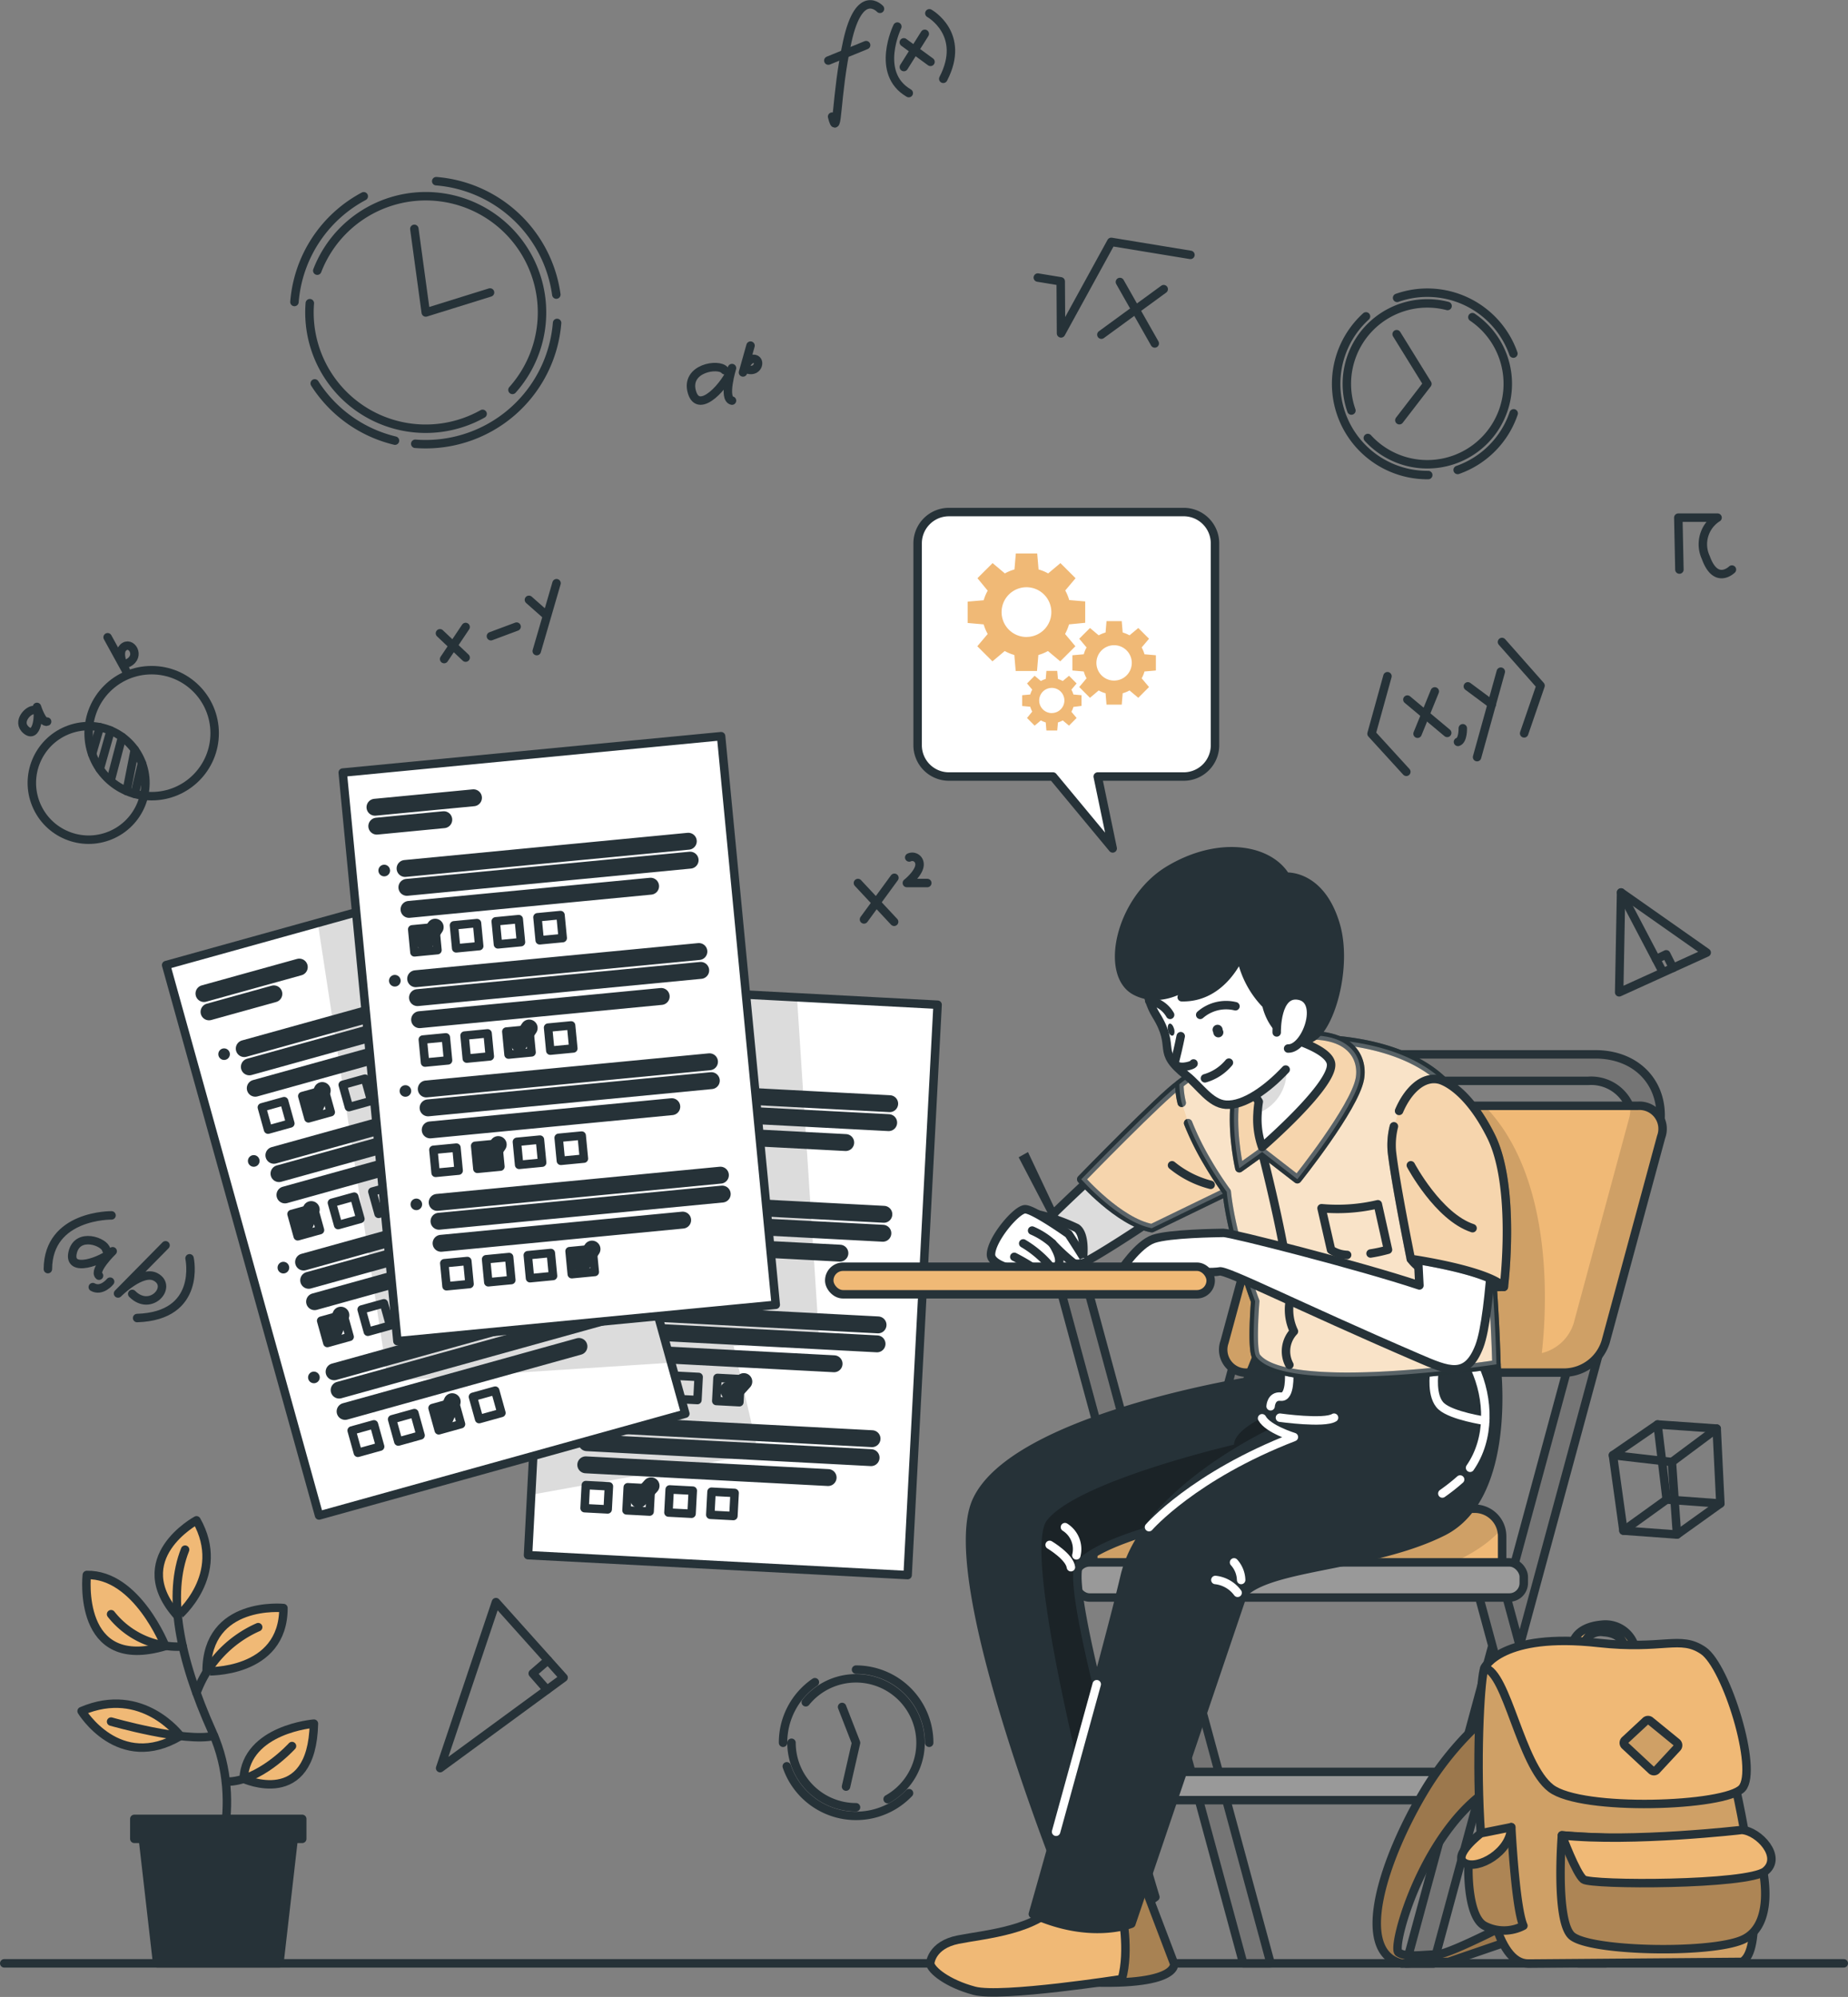 <svg xmlns="http://www.w3.org/2000/svg" xmlns:xlink="http://www.w3.org/1999/xlink" width="218.5" height="236.147" viewBox="0 0 218.5 236.147">
  <rect x="0" y="0" width="218.5" height="236.147" fill="#808080" stroke="none"/>
  <defs>
    <clipPath id="clip-path">
      <path id="Path_1805" data-name="Path 1805" d="M211.337,244.05,207.794,311.5l-44.884-2.355.376-7.15,3.166-60.307,28.261,1.484Z" transform="translate(-162.91 -241.69)" fill="none"/>
    </clipPath>
    <clipPath id="clip-path-2">
      <path id="Path_1817" data-name="Path 1817" d="M144.708,280.061,101.4,292.1,83.32,227.011l17.929-4.983,25.374-7.048,16.407,59.049Z" transform="translate(-83.32 -214.98)" fill="none"/>
    </clipPath>
    <clipPath id="clip-path-3">
      <path id="Path_1843" data-name="Path 1843" d="M367.6,271.932l-6.58,24.289a5.177,5.177,0,0,1-4.742,3.64H318.737a2.72,2.72,0,0,1-2.774-3.629l6.586-24.289a5.182,5.182,0,0,1,4.742-3.629h37.54a2.731,2.731,0,0,1,2.919,2.532,2.769,2.769,0,0,1-.145,1.086Z" transform="translate(-315.804 -268.307)" fill="none"/>
    </clipPath>
    <clipPath id="clip-path-4">
      <path id="Path_1848" data-name="Path 1848" d="M335.571,360.2v4.43H287.23V360.2a3.258,3.258,0,0,1,3.258-3.258h41.819a3.252,3.252,0,0,1,3.263,3.258Z" transform="translate(-287.23 -356.94)" fill="none"/>
    </clipPath>
    <clipPath id="clip-path-5">
      <path id="Path_1852" data-name="Path 1852" d="M273.127,346.287c-2.317,2.36,8.913,39.443,8.913,39.443a9.05,9.05,0,0,1-4.742,1.8,21.8,21.8,0,0,1-4.736.07s-16.1-39.04-11.666-48.728,31.917-14.085,31.917-14.085l1.172-2.9,14.219-2,2.349,17.413s-2.333.226-5.844.677C295.3,339.164,277.385,341.986,273.127,346.287Z" transform="translate(-260.125 -319.88)" fill="none"/>
    </clipPath>
    <clipPath id="clip-path-6">
      <path id="Path_1856" data-name="Path 1856" d="M269.315,290.693c-2.36-.4,14.44-15.133,14.44-15.133l8.1,5.451s-13.784,9.709-15.95,9.972A38.121,38.121,0,0,1,269.315,290.693Z" transform="translate(-269.087 -275.56)" fill="none"/>
    </clipPath>
    <clipPath id="clip-path-7">
      <path id="Path_1868" data-name="Path 1868" d="M283.145,435.09l4.478,11.779s.742,3.027-12.762,2.07l-7.44-.634Z" transform="translate(-267.42 -435.09)" fill="none"/>
    </clipPath>
    <clipPath id="clip-path-8">
      <path id="Path_1896" data-name="Path 1896" d="M322.238,265.317a9.887,9.887,0,0,1-.538-3.994,11.731,11.731,0,0,1,.145-1.371l-.909-1.441-1.167-1.855,1.349-5.376s8.6,1.656,9.247,4.053S322.238,265.317,322.238,265.317Z" transform="translate(-319.77 -251.28)" fill="none"/>
    </clipPath>
    <clipPath id="clip-path-9">
      <path id="Path_1920" data-name="Path 1920" d="M366.6,397a36.723,36.723,0,0,0-11.392,11.827c-4.736,7.9-8.489,19.02-2.661,20.429l5.543-.21,10.666-3.661-1.118-2.15s-9.338,4.946-10.935,4.946-3.677.4-4.553-.242,3.07-15.01,11.515-19.8S366.6,397,366.6,397Z" transform="translate(-349.575 -397)" fill="none"/>
    </clipPath>
    <clipPath id="clip-path-10">
      <path id="Path_1925" data-name="Path 1925" d="M377.828,425.2c-7.424,0-6.016-33.293-5.161-34.944s22.4-2.473,24.52-1.774,10.639,33.868,5.94,36.519Z" transform="translate(-371.966 -388.235)" fill="none"/>
    </clipPath>
    <clipPath id="clip-path-11">
      <path id="Path_1930" data-name="Path 1930" d="M407.016,403.513l3.161,2.58a.43.43,0,0,1,.048.608h0l-2.462,2.656a.419.419,0,0,1-.591,0h0l-3.145-2.93a.425.425,0,0,1,0-.591h0l2.435-2.263A.419.419,0,0,1,407.016,403.513Z" transform="translate(-403.907 -403.435)" fill="none"/>
    </clipPath>
    <clipPath id="clip-path-12">
      <path id="Path_1934" data-name="Path 1934" d="M390.161,428.24s14.289,1.177,21.3-.64a6.027,6.027,0,0,1,2.005,2.876c.64,1.914,1.973,8.462-2.005,10.139s-18.278,1.355-20.187-.538S390.161,428.24,390.161,428.24Z" transform="translate(-389.998 -427.6)" fill="none"/>
    </clipPath>
    <clipPath id="clip-path-13">
      <path id="Path_1939" data-name="Path 1939" d="M374.8,427s.479,9.5,1.435,11.655a4.973,4.973,0,0,1-4.6,0c-2.419-1.279-2.021-9.462-1.543-9.44A40.361,40.361,0,0,0,374.8,427Z" transform="translate(-369.729 -427)" fill="none"/>
    </clipPath>
  </defs>
  <g id="Exams-bro_ORANGE" data-name="Exams-bro ORANGE" transform="translate(-47.21 -25.508)">
    <g id="freepik--Clocks--inject-13" transform="translate(47.71 26.015)">
      <path id="Path_1759" data-name="Path 1759" d="M229.79,39.3c.726,2.876.371-2.419,1.8-8.9s3.86-3.849,3.86-3.849" transform="translate(-131.905 -26.015)" fill="none" stroke="#263238" stroke-linecap="round" stroke-linejoin="round" stroke-width="1"/>
      <line id="Line_107" data-name="Line 107" y1="1.828" x2="4.467" transform="translate(97.439 4.83)" fill="none" stroke="#263238" stroke-linecap="round" stroke-linejoin="round" stroke-width="1"/>
      <path id="Path_1760" data-name="Path 1760" d="M243.386,30.92s-2.688,5.516,1.349,7.865" transform="translate(-137.786 -28.283)" fill="none" stroke="#263238" stroke-linecap="round" stroke-linejoin="round" stroke-width="1"/>
      <path id="Path_1761" data-name="Path 1761" d="M251.18,28s4.4,2.446,1.645,7.747" transform="translate(-141.796 -26.933)" fill="none" stroke="#263238" stroke-linecap="round" stroke-linejoin="round" stroke-width="1"/>
      <line id="Line_108" data-name="Line 108" x2="3.156" y2="2.306" transform="translate(106.363 4.502)" fill="none" stroke="#263238" stroke-linecap="round" stroke-linejoin="round" stroke-width="1"/>
      <line id="Line_109" data-name="Line 109" x1="2.473" y2="3.93" transform="translate(106.368 3.492)" fill="none" stroke="#263238" stroke-linecap="round" stroke-linejoin="round" stroke-width="1"/>
      <path id="Path_1762" data-name="Path 1762" d="M64.836,292.42s-7.489-.108-7.526,6.354" transform="translate(-52.149 -149.202)" fill="none" stroke="#263238" stroke-linecap="round" stroke-linejoin="round" stroke-width="1"/>
      <path id="Path_1763" data-name="Path 1763" d="M66.682,299.018c-.156-.952-3.414-2.15-3.978.333s3.484.995,4.736-.167c0,0-2.322,2.258-1.613,2.892" transform="translate(-54.618 -151.726)" fill="none" stroke="#263238" stroke-linecap="round" stroke-linejoin="round" stroke-width="1"/>
      <path id="Path_1764" data-name="Path 1764" d="M69.238,307s-.984,1.231-2.048.645" transform="translate(-56.718 -155.944)" fill="none" stroke="#263238" stroke-linecap="round" stroke-linejoin="round" stroke-width="1"/>
      <path id="Path_1765" data-name="Path 1765" d="M78.358,299l-5.618,5.7s2.828-2.865,4.467-1.941c2.043,1.118-.607,4.182-2.79,1.989" transform="translate(-59.284 -152.245)" fill="none" stroke="#263238" stroke-linecap="round" stroke-linejoin="round" stroke-width="1"/>
      <path id="Path_1766" data-name="Path 1766" d="M83.138,301.86s1.489,6.822-6.2,7.064" transform="translate(-61.226 -153.567)" fill="none" stroke="#263238" stroke-linecap="round" stroke-linejoin="round" stroke-width="1"/>
      <path id="Path_1767" data-name="Path 1767" d="M275.03,82.5l2.709.446.038,6.155,5.935-10.822,9.365,1.538" transform="translate(-152.824 -50.183)" fill="none" stroke="#263238" stroke-linecap="round" stroke-linejoin="round" stroke-width="1"/>
      <line id="Line_110" data-name="Line 110" x2="4.118" y2="7.268" transform="translate(131.915 32.839)" fill="none" stroke="#263238" stroke-linecap="round" stroke-linejoin="round" stroke-width="1"/>
      <line id="Line_111" data-name="Line 111" x1="7.37" y2="5.381" transform="translate(129.722 33.688)" fill="none" stroke="#263238" stroke-linecap="round" stroke-linejoin="round" stroke-width="1"/>
      <path id="Path_1768" data-name="Path 1768" d="M202.733,106.191c-.693-.882-4.688-.253-3.876,2.575s4.113-.941,4.742-2.828c0,0-1.1,3.607,0,3.849" transform="translate(-117.551 -62.918)" fill="none" stroke="#263238" stroke-linecap="round" stroke-linejoin="round" stroke-width="1"/>
      <path id="Path_1769" data-name="Path 1769" d="M211.082,101.1l-.892,3.172s.446-1.613,1.231-1.613c.962,0,.613,1.613-.618,1.279" transform="translate(-122.842 -60.735)" fill="none" stroke="#263238" stroke-linecap="round" stroke-linejoin="round" stroke-width="1"/>
      <path id="Path_1770" data-name="Path 1770" d="M350.312,173.82l-1.882,6.8,4.113,4.505" transform="translate(-186.765 -94.361)" fill="none" stroke="#263238" stroke-linecap="round" stroke-linejoin="round" stroke-width="1"/>
      <line id="Line_112" data-name="Line 112" x2="4.709" y2="3.941" transform="translate(165.902 82.222)" fill="none" stroke="#263238" stroke-linecap="round" stroke-linejoin="round" stroke-width="1"/>
      <line id="Line_113" data-name="Line 113" x1="2.037" y2="5.005" transform="translate(167.106 81.255)" fill="none" stroke="#263238" stroke-linecap="round" stroke-linejoin="round" stroke-width="1"/>
      <path id="Path_1771" data-name="Path 1771" d="M368.01,185.27s.043,1.419-.57,1.613" transform="translate(-195.555 -99.656)" fill="none" stroke="#263238" stroke-linecap="round" stroke-linejoin="round" stroke-width="1"/>
      <line id="Line_114" data-name="Line 114" x2="2.844" y2="2.113" transform="translate(173.052 80.658)" fill="none" stroke="#263238" stroke-linecap="round" stroke-linejoin="round" stroke-width="1"/>
      <line id="Line_115" data-name="Line 115" x1="2.806" y2="10.107" transform="translate(174.143 78.921)" fill="none" stroke="#263238" stroke-linecap="round" stroke-linejoin="round" stroke-width="1"/>
      <path id="Path_1772" data-name="Path 1772" d="M377.12,166.29l4.559,5.161-1.941,5.645" transform="translate(-200.031 -90.879)" fill="none" stroke="#263238" stroke-linecap="round" stroke-linejoin="round" stroke-width="1"/>
      <path id="Path_1773" data-name="Path 1773" d="M143.58,397.123l6.6-19.633,8,8.929Z" transform="translate(-92.041 -188.539)" fill="none" stroke="#263238" stroke-linecap="round" stroke-linejoin="round" stroke-width="1"/>
      <path id="Path_1774" data-name="Path 1774" d="M165.628,393.769l-1.688-1.93,1.8-1.559" transform="translate(-101.455 -194.453)" fill="none" stroke="#263238" stroke-linecap="round" stroke-linejoin="round" stroke-width="1"/>
      <circle id="Ellipse_239" data-name="Ellipse 239" cx="6.715" cy="6.715" r="6.715" transform="translate(1.207 88.442) rotate(-22.5)" fill="none" stroke="#263238" stroke-linecap="round" stroke-linejoin="round" stroke-width="1"/>
      <circle id="Ellipse_240" data-name="Ellipse 240" cx="7.451" cy="7.451" r="7.451" transform="translate(9.978 78.744)" fill="none" stroke="#263238" stroke-linecap="round" stroke-linejoin="round" stroke-width="1"/>
      <line id="Line_116" data-name="Line 116" x1="0.909" y2="3.156" transform="translate(10.392 85.491)" fill="none" stroke="#263238" stroke-linecap="round" stroke-linejoin="round" stroke-width="1"/>
      <line id="Line_117" data-name="Line 117" x1="1.285" y2="4.548" transform="translate(11.3 85.883)" fill="none" stroke="#263238" stroke-linecap="round" stroke-linejoin="round" stroke-width="1"/>
      <line id="Line_118" data-name="Line 118" x1="1.349" y2="5.145" transform="translate(12.585 86.647)" fill="none" stroke="#263238" stroke-linecap="round" stroke-linejoin="round" stroke-width="1"/>
      <line id="Line_119" data-name="Line 119" x1="0.962" y2="4.881" transform="translate(14.472 88.157)" fill="none" stroke="#263238" stroke-linecap="round" stroke-linejoin="round" stroke-width="1"/>
      <line id="Line_120" data-name="Line 120" x1="0.844" y2="3.629" transform="translate(15.434 89.749)" fill="none" stroke="#263238" stroke-linecap="round" stroke-linejoin="round" stroke-width="1"/>
      <path id="Path_1775" data-name="Path 1775" d="M53.119,180.952c-.586-.177-2.193,1.349-.946,2.376s1.564-1.71,1.258-2.758c0,0,.629,1.973,1.2,1.736" transform="translate(-49.56 -97.482)" fill="none" stroke="#263238" stroke-linecap="round" stroke-linejoin="round" stroke-width="1"/>
      <path id="Path_1776" data-name="Path 1776" d="M70.45,165.25l2.15,3.914s-1.075-1.957-.317-2.688c.925-.9,2.15,1.005.6,1.806" transform="translate(-58.225 -90.398)" fill="none" stroke="#263238" stroke-linecap="round" stroke-linejoin="round" stroke-width="1"/>
      <line id="Line_121" data-name="Line 121" x2="3.037" y2="2.876" transform="translate(51.518 74.384)" fill="none" stroke="#263238" stroke-linecap="round" stroke-linejoin="round" stroke-width="1"/>
      <line id="Line_122" data-name="Line 122" x1="2.543" y2="3.795" transform="translate(52.012 73.637)" fill="none" stroke="#263238" stroke-linecap="round" stroke-linejoin="round" stroke-width="1"/>
      <line id="Line_123" data-name="Line 123" y1="1.134" x2="3.037" transform="translate(57.544 73.594)" fill="none" stroke="#263238" stroke-linecap="round" stroke-linejoin="round" stroke-width="1"/>
      <line id="Line_124" data-name="Line 124" x2="1.849" y2="1.634" transform="translate(62.038 70.427)" fill="none" stroke="#263238" stroke-linecap="round" stroke-linejoin="round" stroke-width="1"/>
      <line id="Line_125" data-name="Line 125" x1="2.339" y2="8.032" transform="translate(62.963 68.46)" fill="none" stroke="#263238" stroke-linecap="round" stroke-linejoin="round" stroke-width="1"/>
      <path id="Path_1777" data-name="Path 1777" d="M416.029,145.079l-.129-6.139h4.639a3.72,3.72,0,0,0-1.387,4.72c1.183,3.3,3.086,1.419,3.086,1.419" transform="translate(-217.963 -78.232)" fill="none" stroke="#263238" stroke-linecap="round" stroke-linejoin="round" stroke-width="1"/>
      <path id="Path_1778" data-name="Path 1778" d="M401.52,342.044l5.279-3.634,6.989.489.435,8.86-5.129,3.672-6.333-.462Z" transform="translate(-211.314 -170.468)" fill="none" stroke="#263238" stroke-linecap="round" stroke-linejoin="round" stroke-width="1"/>
      <path id="Path_1779" data-name="Path 1779" d="M403.83,358.607l5.107-3.677,6.354.468" transform="translate(-212.382 -178.107)" fill="none" stroke="#263238" stroke-linecap="round" stroke-linejoin="round" stroke-width="1"/>
      <line id="Line_126" data-name="Line 126" x1="1.075" y1="8.881" transform="translate(195.485 167.942)" fill="none" stroke="#263238" stroke-linecap="round" stroke-linejoin="round" stroke-width="1"/>
      <path id="Path_1780" data-name="Path 1780" d="M401.52,342.465l6.973.806,5.3-3.951" transform="translate(-211.314 -170.889)" fill="none" stroke="#263238" stroke-linecap="round" stroke-linejoin="round" stroke-width="1"/>
      <line id="Line_127" data-name="Line 127" x2="0.602" y2="8.58" transform="translate(197.179 172.382)" fill="none" stroke="#263238" stroke-linecap="round" stroke-linejoin="round" stroke-width="1"/>
      <path id="Path_1781" data-name="Path 1781" d="M403.116,221.39,402.89,233.2l10.349-4.7Z" transform="translate(-211.947 -116.358)" fill="none" stroke="#263238" stroke-linecap="round" stroke-linejoin="round" stroke-width="1"/>
      <line id="Line_128" data-name="Line 128" x2="4.93" y2="9.403" transform="translate(191.169 105.032)" fill="none" stroke="#263238" stroke-linecap="round" stroke-linejoin="round" stroke-width="1"/>
      <path id="Path_1782" data-name="Path 1782" d="M411.01,235.571l1.2-.581.806,1.607" transform="translate(-215.702 -122.646)" fill="none" stroke="#263238" stroke-linecap="round" stroke-linejoin="round" stroke-width="1"/>
      <line id="Line_129" data-name="Line 129" x2="4.279" y2="4.586" transform="translate(100.939 103.914)" fill="none" stroke="#263238" stroke-linecap="round" stroke-linejoin="round" stroke-width="1"/>
      <line id="Line_130" data-name="Line 130" x1="3.597" y2="4.924" transform="translate(101.654 103.296)" fill="none" stroke="#263238" stroke-linecap="round" stroke-linejoin="round" stroke-width="1"/>
      <path id="Path_1783" data-name="Path 1783" d="M246.51,213.622a.855.855,0,0,1,1.134.414.883.883,0,0,1,.07.231c.21,1.032-1.484,2.376-1.484,2.376h2.414" transform="translate(-139.507 -112.729)" fill="none" stroke="#263238" stroke-linecap="round" stroke-linejoin="round" stroke-width="1"/>
      <path id="Path_1784" data-name="Path 1784" d="M111.54,80.744a15.547,15.547,0,0,1,8.193-12.5" transform="translate(-77.225 -45.54)" fill="none" stroke="#263238" stroke-linecap="round" stroke-linejoin="round" stroke-width="1"/>
      <path id="Path_1785" data-name="Path 1785" d="M125.489,116.178A15.547,15.547,0,0,1,116,109.41" transform="translate(-79.288 -64.577)" fill="none" stroke="#263238" stroke-linecap="round" stroke-linejoin="round" stroke-width="1"/>
      <path id="Path_1786" data-name="Path 1786" d="M154.878,96.11A15.59,15.59,0,0,1,138.11,110.4" transform="translate(-89.511 -58.427)" fill="none" stroke="#263238" stroke-linecap="round" stroke-linejoin="round" stroke-width="1"/>
      <path id="Path_1787" data-name="Path 1787" d="M142.72,64.93a15.59,15.59,0,0,1,14.2,13.408" transform="translate(-91.643 -44.01)" fill="none" stroke="#263238" stroke-linecap="round" stroke-linejoin="round" stroke-width="1"/>
      <path id="Path_1788" data-name="Path 1788" d="M135.311,104.855A13.746,13.746,0,0,1,114.882,91.77" transform="translate(-78.75 -56.421)" fill="none" stroke="#263238" stroke-linecap="round" stroke-linejoin="round" stroke-width="1"/>
      <path id="Path_1789" data-name="Path 1789" d="M116.56,77.031a13.746,13.746,0,1,1,23.079,14.1" transform="translate(-79.547 -45.531)" fill="none" stroke="#263238" stroke-linecap="round" stroke-linejoin="round" stroke-width="1"/>
      <path id="Path_1790" data-name="Path 1790" d="M137.91,75.41l1.349,9.892,7.6-2.365" transform="translate(-89.419 -48.856)" fill="none" stroke="#263238" stroke-linecap="round" stroke-linejoin="round" stroke-width="1"/>
      <path id="Path_1791" data-name="Path 1791" d="M351.534,113.432a10.784,10.784,0,0,1-7.36-18.762" transform="translate(-183.165 -57.762)" fill="none" stroke="#263238" stroke-linecap="round" stroke-linejoin="round" stroke-width="1"/>
      <path id="Path_1792" data-name="Path 1792" d="M373.993,116a10.752,10.752,0,0,1-6.623,6.693" transform="translate(-195.523 -67.625)" fill="none" stroke="#263238" stroke-linecap="round" stroke-linejoin="round" stroke-width="1"/>
      <path id="Path_1793" data-name="Path 1793" d="M354.05,90.062A10.784,10.784,0,0,1,367.8,96.652" transform="translate(-189.363 -55.346)" fill="none" stroke="#263238" stroke-linecap="round" stroke-linejoin="round" stroke-width="1"/>
      <path id="Path_1794" data-name="Path 1794" d="M359.975,94.84a9.515,9.515,0,1,1-12.365,14.289" transform="translate(-186.385 -57.84)" fill="none" stroke="#263238" stroke-linecap="round" stroke-linejoin="round" stroke-width="1"/>
      <path id="Path_1795" data-name="Path 1795" d="M343.537,104.481a9.515,9.515,0,0,1,11.37-12.365" transform="translate(-184.253 -56.439)" fill="none" stroke="#263238" stroke-linecap="round" stroke-linejoin="round" stroke-width="1"/>
      <path id="Path_1796" data-name="Path 1796" d="M353.95,98.58l3.634,5.876-3.312,4.3" transform="translate(-189.317 -59.57)" fill="none" stroke="#263238" stroke-linecap="round" stroke-linejoin="round" stroke-width="1"/>
      <path id="Path_1797" data-name="Path 1797" d="M219,402.271a8.634,8.634,0,0,1,3.763-7.161" transform="translate(-126.915 -196.687)" fill="none" stroke="#263238" stroke-linecap="round" stroke-linejoin="round" stroke-width="1"/>
      <path id="Path_1798" data-name="Path 1798" d="M234.276,416.782a8.65,8.65,0,0,1-14.456-3.172" transform="translate(-127.295 -205.241)" fill="none" stroke="#263238" stroke-linecap="round" stroke-linejoin="round" stroke-width="1"/>
      <path id="Path_1799" data-name="Path 1799" d="M235.05,392.34a8.65,8.65,0,0,1,8.65,8.65" transform="translate(-134.337 -195.406)" fill="none" stroke="#263238" stroke-linecap="round" stroke-linejoin="round" stroke-width="1"/>
      <path id="Path_1800" data-name="Path 1800" d="M228.488,416.058a7.628,7.628,0,0,1-7.628-7.628h0" transform="translate(-127.776 -202.846)" fill="none" stroke="#263238" stroke-linecap="round" stroke-linejoin="round" stroke-width="1"/>
      <path id="Path_1801" data-name="Path 1801" d="M224,397.085a7.634,7.634,0,1,1,9.677,11.456" transform="translate(-129.227 -196.291)" fill="none" stroke="#263238" stroke-linecap="round" stroke-linejoin="round" stroke-width="1"/>
      <path id="Path_1802" data-name="Path 1802" d="M232.448,409.969l1.183-5.182-1.65-4.236" transform="translate(-132.917 -199.202)" fill="none" stroke="#263238" stroke-linecap="round" stroke-linejoin="round" stroke-width="1"/>
      <line id="Line_131" data-name="Line 131" x2="217.5" transform="translate(0 231.668)" fill="none" stroke="#263238" stroke-linecap="round" stroke-linejoin="round" stroke-width="1"/>
    </g>
    <g id="freepik--exam-sheets--inject-13" transform="translate(66.854 112.567)">
      <path id="Path_1803" data-name="Path 1803" d="M211.337,244.05,207.794,311.5l-44.884-2.355.376-7.15,3.166-60.307,28.261,1.484Z" transform="translate(-120.123 -212.296)" fill="#fff"/>
      <g id="Group_389" data-name="Group 389" transform="translate(42.787 29.394)" clip-path="url(#clip-path)">
        <path id="Path_1804" data-name="Path 1804" d="M197.65,283.569l-10.112.833,2.951,12.736L163.61,302l3.166-60.307,28.261,1.484Z" transform="translate(-163.234 -241.69)" fill="rgba(0,0,0,0.7)" opacity="0.2"/>
      </g>
      <path id="Path_1806" data-name="Path 1806" d="M211.337,244.05,207.794,311.5l-44.884-2.355.376-7.15,3.166-60.307,28.261,1.484Z" transform="translate(-120.123 -212.296)" fill="none" stroke="#263238" stroke-linecap="round" stroke-linejoin="round" stroke-width="1"/>
      <line id="Line_132" data-name="Line 132" x2="11.682" y2="0.613" transform="translate(49.496 34.007)" fill="none" stroke="#263238" stroke-linecap="round" stroke-linejoin="round" stroke-width="2"/>
      <line id="Line_133" data-name="Line 133" x2="7.946" y2="0.419" transform="translate(49.378 36.249)" fill="none" stroke="#263238" stroke-linecap="round" stroke-linejoin="round" stroke-width="2"/>
      <line id="Line_134" data-name="Line 134" x2="33.6" y2="1.763" transform="translate(51.948 41.694)" fill="none" stroke="#263238" stroke-linecap="round" stroke-linejoin="round" stroke-width="2"/>
      <line id="Line_135" data-name="Line 135" x2="33.6" y2="1.763" transform="translate(51.829 43.936)" fill="none" stroke="#263238" stroke-linecap="round" stroke-linejoin="round" stroke-width="2"/>
      <line id="Line_136" data-name="Line 136" x2="28.654" y2="1.5" transform="translate(51.695 46.554)" fill="none" stroke="#263238" stroke-linecap="round" stroke-linejoin="round" stroke-width="2"/>
      <rect id="Rectangle_1518" data-name="Rectangle 1518" width="2.736" height="2.736" transform="translate(51.563 51.675) rotate(-86.99)" fill="none" stroke="#263238" stroke-linecap="round" stroke-linejoin="round" stroke-width="1"/>
      <rect id="Rectangle_1519" data-name="Rectangle 1519" width="2.736" height="2.736" transform="translate(56.516 51.937) rotate(-86.99)" fill="none" stroke="#263238" stroke-linecap="round" stroke-linejoin="round" stroke-width="1"/>
      <rect id="Rectangle_1520" data-name="Rectangle 1520" width="2.736" height="2.736" transform="translate(61.463 52.2) rotate(-86.99)" fill="none" stroke="#263238" stroke-linecap="round" stroke-linejoin="round" stroke-width="1"/>
      <rect id="Rectangle_1521" data-name="Rectangle 1521" width="2.736" height="2.736" transform="translate(66.416 52.462) rotate(-86.99)" fill="none" stroke="#263238" stroke-linecap="round" stroke-linejoin="round" stroke-width="1"/>
      <path id="Path_1807" data-name="Path 1807" d="M175.456,263.774a.677.677,0,0,1-.7.65h0a.686.686,0,1,1,.715-.656Z" transform="translate(-125.299 -222.177)" fill="#263238"/>
      <line id="Line_137" data-name="Line 137" x2="33.6" y2="1.763" transform="translate(51.26 54.774)" fill="none" stroke="#263238" stroke-linecap="round" stroke-linejoin="round" stroke-width="2"/>
      <line id="Line_138" data-name="Line 138" x2="33.6" y2="1.763" transform="translate(51.141 57.016)" fill="none" stroke="#263238" stroke-linecap="round" stroke-linejoin="round" stroke-width="2"/>
      <line id="Line_139" data-name="Line 139" x2="28.654" y2="1.5" transform="translate(51.007 59.634)" fill="none" stroke="#263238" stroke-linecap="round" stroke-linejoin="round" stroke-width="2"/>
      <rect id="Rectangle_1522" data-name="Rectangle 1522" width="2.736" height="2.736" transform="translate(50.869 64.763) rotate(-86.99)" fill="none" stroke="#263238" stroke-linecap="round" stroke-linejoin="round" stroke-width="1"/>
      <rect id="Rectangle_1523" data-name="Rectangle 1523" width="2.736" height="2.736" transform="translate(55.827 65.02) rotate(-86.99)" fill="none" stroke="#263238" stroke-linecap="round" stroke-linejoin="round" stroke-width="1"/>
      <rect id="Rectangle_1524" data-name="Rectangle 1524" width="2.736" height="2.736" transform="translate(60.775 65.277) rotate(-86.99)" fill="none" stroke="#263238" stroke-linecap="round" stroke-linejoin="round" stroke-width="1"/>
      <rect id="Rectangle_1525" data-name="Rectangle 1525" width="2.736" height="2.736" transform="translate(65.722 65.54) rotate(-86.99)" fill="none" stroke="#263238" stroke-linecap="round" stroke-linejoin="round" stroke-width="1"/>
      <path id="Path_1808" data-name="Path 1808" d="M174.171,288.1a.683.683,0,0,1-.715.65h0a.688.688,0,1,1,.72-.656Z" transform="translate(-124.697 -233.419)" fill="#263238"/>
      <line id="Line_140" data-name="Line 140" x2="33.594" y2="1.763" transform="translate(50.577 67.854)" fill="none" stroke="#263238" stroke-linecap="round" stroke-linejoin="round" stroke-width="2"/>
      <line id="Line_141" data-name="Line 141" x2="33.594" y2="1.763" transform="translate(50.459 70.095)" fill="none" stroke="#263238" stroke-linecap="round" stroke-linejoin="round" stroke-width="2"/>
      <line id="Line_142" data-name="Line 142" x2="28.654" y2="1.505" transform="translate(50.319 72.708)" fill="none" stroke="#263238" stroke-linecap="round" stroke-linejoin="round" stroke-width="2"/>
      <rect id="Rectangle_1526" data-name="Rectangle 1526" width="2.736" height="2.736" transform="translate(50.186 77.835) rotate(-86.99)" fill="none" stroke="#263238" stroke-linecap="round" stroke-linejoin="round" stroke-width="1"/>
      <rect id="Rectangle_1527" data-name="Rectangle 1527" width="2.742" height="2.742" transform="matrix(0.05, -0.999, 0.999, 0.05, 55.726, 78.088)" fill="none" stroke="#263238" stroke-linecap="round" stroke-linejoin="round" stroke-width="1.001"/>
      <rect id="Rectangle_1528" data-name="Rectangle 1528" width="2.736" height="2.736" transform="translate(60.086 78.36) rotate(-86.99)" fill="none" stroke="#263238" stroke-linecap="round" stroke-linejoin="round" stroke-width="1"/>
      <rect id="Rectangle_1529" data-name="Rectangle 1529" width="2.736" height="2.736" transform="translate(65.045 78.617) rotate(-86.99)" fill="none" stroke="#263238" stroke-linecap="round" stroke-linejoin="round" stroke-width="1"/>
      <path id="Path_1809" data-name="Path 1809" d="M172.863,312.426a.683.683,0,0,1-.715.65h0a.688.688,0,1,1,0-1.376h.1a.683.683,0,0,1,.65.715Z" transform="translate(-124.076 -244.669)" fill="#263238"/>
      <line id="Line_143" data-name="Line 143" x2="33.594" y2="1.769" transform="translate(49.867 81.304)" fill="none" stroke="#263238" stroke-linecap="round" stroke-linejoin="round" stroke-width="2"/>
      <line id="Line_144" data-name="Line 144" x2="33.6" y2="1.769" transform="translate(49.749 83.546)" fill="none" stroke="#263238" stroke-linecap="round" stroke-linejoin="round" stroke-width="2"/>
      <line id="Line_145" data-name="Line 145" x2="28.654" y2="1.505" transform="translate(49.615 86.164)" fill="none" stroke="#263238" stroke-linecap="round" stroke-linejoin="round" stroke-width="2"/>
      <rect id="Rectangle_1530" data-name="Rectangle 1530" width="2.736" height="2.736" transform="translate(49.474 91.292) rotate(-86.99)" fill="none" stroke="#263238" stroke-linecap="round" stroke-linejoin="round" stroke-width="1"/>
      <rect id="Rectangle_1531" data-name="Rectangle 1531" width="2.736" height="2.736" transform="translate(54.433 91.549) rotate(-86.99)" fill="none" stroke="#263238" stroke-linecap="round" stroke-linejoin="round" stroke-width="1"/>
      <rect id="Rectangle_1532" data-name="Rectangle 1532" width="2.736" height="2.736" transform="translate(59.391 91.806) rotate(-86.99)" fill="none" stroke="#263238" stroke-linecap="round" stroke-linejoin="round" stroke-width="1"/>
      <rect id="Rectangle_1533" data-name="Rectangle 1533" width="2.736" height="2.736" transform="translate(64.339 92.074) rotate(-86.99)" fill="none" stroke="#263238" stroke-linecap="round" stroke-linejoin="round" stroke-width="1"/>
      <path id="Path_1810" data-name="Path 1810" d="M171.576,337.46a.683.683,0,1,1-.173-.494A.683.683,0,0,1,171.576,337.46Z" transform="translate(-123.499 -256.247)" fill="#263238"/>
      <path id="Path_1811" data-name="Path 1811" d="M181.23,279.315l.355.613,1.457-1.607" transform="translate(-128.594 -229.234)" fill="none" stroke="#263238" stroke-linecap="round" stroke-linejoin="round" stroke-width="2"/>
      <path id="Path_1812" data-name="Path 1812" d="M198.39,304.3l.355.613,1.457-1.607" transform="translate(-136.529 -240.789)" fill="none" stroke="#263238" stroke-linecap="round" stroke-linejoin="round" stroke-width="2"/>
      <path id="Path_1813" data-name="Path 1813" d="M207,329.98l.355.613,1.457-1.613" transform="translate(-140.51 -252.659)" fill="none" stroke="#263238" stroke-linecap="round" stroke-linejoin="round" stroke-width="2"/>
      <path id="Path_1814" data-name="Path 1814" d="M186.6,352.9l.355.607,1.457-1.607" transform="translate(-131.077 -263.258)" fill="none" stroke="#263238" stroke-linecap="round" stroke-linejoin="round" stroke-width="2"/>
      <path id="Path_1815" data-name="Path 1815" d="M144.708,280.061,101.4,292.1,83.32,227.011l17.929-4.983,25.374-7.048,16.407,59.049Z" transform="translate(-83.32 -199.945)" fill="#fff"/>
      <g id="Group_390" data-name="Group 390" transform="translate(0 15.035)" clip-path="url(#clip-path-2)">
        <path id="Path_1816" data-name="Path 1816" d="M158.452,274.029,124.97,276.2l-8.3-54.168,25.374-7.048Z" transform="translate(-98.741 -214.98)" fill="rgba(0,0,0,0.7)" opacity="0.2"/>
      </g>
      <path id="Path_1818" data-name="Path 1818" d="M144.708,280.061,101.4,292.1,83.32,227.011l17.929-4.983,25.374-7.048,16.407,59.049Z" transform="translate(-83.32 -199.945)" fill="none" stroke="#263238" stroke-linecap="round" stroke-linejoin="round" stroke-width="1"/>
      <line id="Line_146" data-name="Line 146" y1="3.129" x2="11.268" transform="translate(4.473 27.303)" fill="none" stroke="#263238" stroke-linecap="round" stroke-linejoin="round" stroke-width="2"/>
      <line id="Line_147" data-name="Line 147" y1="2.129" x2="7.666" transform="translate(5.07 30.469)" fill="none" stroke="#263238" stroke-linecap="round" stroke-linejoin="round" stroke-width="2"/>
      <line id="Line_148" data-name="Line 148" y1="9.005" x2="32.417" transform="translate(9.236 27.937)" fill="none" stroke="#263238" stroke-linecap="round" stroke-linejoin="round" stroke-width="2"/>
      <line id="Line_149" data-name="Line 149" y1="9.005" x2="32.417" transform="translate(9.838 30.098)" fill="none" stroke="#263238" stroke-linecap="round" stroke-linejoin="round" stroke-width="2"/>
      <line id="Line_150" data-name="Line 150" y1="7.682" x2="27.648" transform="translate(10.537 33.948)" fill="none" stroke="#263238" stroke-linecap="round" stroke-linejoin="round" stroke-width="2"/>
      <rect id="Rectangle_1534" data-name="Rectangle 1534" width="2.736" height="2.736" transform="matrix(0.963, -0.268, 0.268, 0.963, 11.316, 43.892)" fill="none" stroke="#263238" stroke-linecap="round" stroke-linejoin="round" stroke-width="1"/>
      <rect id="Rectangle_1535" data-name="Rectangle 1535" width="2.736" height="2.736" transform="matrix(0.963, -0.268, 0.268, 0.963, 16.096, 42.559)" fill="none" stroke="#263238" stroke-linecap="round" stroke-linejoin="round" stroke-width="1"/>
      <rect id="Rectangle_1536" data-name="Rectangle 1536" width="2.736" height="2.736" transform="matrix(0.963, -0.268, 0.268, 0.963, 20.878, 41.23)" fill="none" stroke="#263238" stroke-linecap="round" stroke-linejoin="round" stroke-width="1"/>
      <rect id="Rectangle_1537" data-name="Rectangle 1537" width="2.736" height="2.736" transform="matrix(0.963, -0.268, 0.268, 0.963, 25.65, 39.904)" fill="none" stroke="#263238" stroke-linecap="round" stroke-linejoin="round" stroke-width="1"/>
      <path id="Path_1819" data-name="Path 1819" d="M96.136,256.189a.683.683,0,1,1-.841-.476A.683.683,0,0,1,96.136,256.189Z" transform="translate(-88.625 -218.769)" fill="#263238"/>
      <line id="Line_151" data-name="Line 151" y1="9.005" x2="32.417" transform="translate(12.741 40.555)" fill="none" stroke="#263238" stroke-linecap="round" stroke-linejoin="round" stroke-width="2"/>
      <line id="Line_152" data-name="Line 152" y1="9.01" x2="32.417" transform="translate(13.343 42.716)" fill="none" stroke="#263238" stroke-linecap="round" stroke-linejoin="round" stroke-width="2"/>
      <line id="Line_153" data-name="Line 153" y1="7.682" x2="27.643" transform="translate(14.047 46.565)" fill="none" stroke="#263238" stroke-linecap="round" stroke-linejoin="round" stroke-width="2"/>
      <rect id="Rectangle_1538" data-name="Rectangle 1538" width="2.736" height="2.736" transform="matrix(0.963, -0.268, 0.268, 0.963, 14.824, 56.506)" fill="none" stroke="#263238" stroke-linecap="round" stroke-linejoin="round" stroke-width="1"/>
      <rect id="Rectangle_1539" data-name="Rectangle 1539" width="2.736" height="2.736" transform="matrix(0.963, -0.268, 0.268, 0.963, 19.601, 55.18)" fill="none" stroke="#263238" stroke-linecap="round" stroke-linejoin="round" stroke-width="1"/>
      <rect id="Rectangle_1540" data-name="Rectangle 1540" width="2.736" height="2.736" transform="matrix(0.963, -0.268, 0.268, 0.963, 24.382, 53.852)" fill="none" stroke="#263238" stroke-linecap="round" stroke-linejoin="round" stroke-width="1"/>
      <rect id="Rectangle_1541" data-name="Rectangle 1541" width="2.736" height="2.736" transform="matrix(0.963, -0.268, 0.268, 0.963, 29.167, 52.518)" fill="none" stroke="#263238" stroke-linecap="round" stroke-linejoin="round" stroke-width="1"/>
      <path id="Path_1820" data-name="Path 1820" d="M102.658,279.666a.688.688,0,1,1-.849-.478h0a.683.683,0,0,1,.844.473Z" transform="translate(-91.637 -229.623)" fill="#263238"/>
      <line id="Line_154" data-name="Line 154" y1="9.01" x2="32.412" transform="translate(16.251 53.172)" fill="none" stroke="#263238" stroke-linecap="round" stroke-linejoin="round" stroke-width="2"/>
      <line id="Line_155" data-name="Line 155" y1="9.005" x2="32.412" transform="translate(16.854 55.339)" fill="none" stroke="#263238" stroke-linecap="round" stroke-linejoin="round" stroke-width="2"/>
      <line id="Line_156" data-name="Line 156" y1="7.682" x2="27.648" transform="translate(17.552 59.188)" fill="none" stroke="#263238" stroke-linecap="round" stroke-linejoin="round" stroke-width="2"/>
      <rect id="Rectangle_1542" data-name="Rectangle 1542" width="2.736" height="2.736" transform="matrix(0.963, -0.268, 0.268, 0.963, 18.328, 69.124)" fill="none" stroke="#263238" stroke-linecap="round" stroke-linejoin="round" stroke-width="1"/>
      <rect id="Rectangle_1543" data-name="Rectangle 1543" width="2.736" height="2.736" transform="matrix(0.963, -0.268, 0.268, 0.963, 23.114, 67.795)" fill="none" stroke="#263238" stroke-linecap="round" stroke-linejoin="round" stroke-width="1"/>
      <rect id="Rectangle_1544" data-name="Rectangle 1544" width="2.736" height="2.736" transform="matrix(0.963, -0.268, 0.268, 0.963, 27.885, 66.468)" fill="none" stroke="#263238" stroke-linecap="round" stroke-linejoin="round" stroke-width="1"/>
      <rect id="Rectangle_1545" data-name="Rectangle 1545" width="2.736" height="2.736" transform="matrix(0.963, -0.268, 0.268, 0.963, 32.666, 65.14)" fill="none" stroke="#263238" stroke-linecap="round" stroke-linejoin="round" stroke-width="1"/>
      <path id="Path_1821" data-name="Path 1821" d="M109.178,303.136a.688.688,0,1,1-.849-.478h0a.683.683,0,0,1,.844.473Z" transform="translate(-94.652 -240.476)" fill="#263238"/>
      <line id="Line_157" data-name="Line 157" y1="9.005" x2="32.412" transform="translate(19.859 66.155)" fill="none" stroke="#263238" stroke-linecap="round" stroke-linejoin="round" stroke-width="2"/>
      <line id="Line_158" data-name="Line 158" y1="9.01" x2="32.417" transform="translate(20.455 68.316)" fill="none" stroke="#263238" stroke-linecap="round" stroke-linejoin="round" stroke-width="2"/>
      <line id="Line_159" data-name="Line 159" y1="7.682" x2="27.648" transform="translate(21.16 72.165)" fill="none" stroke="#263238" stroke-linecap="round" stroke-linejoin="round" stroke-width="2"/>
      <rect id="Rectangle_1546" data-name="Rectangle 1546" width="2.736" height="2.736" transform="matrix(0.963, -0.268, 0.268, 0.963, 21.935, 82.108)" fill="none" stroke="#263238" stroke-linecap="round" stroke-linejoin="round" stroke-width="1"/>
      <rect id="Rectangle_1547" data-name="Rectangle 1547" width="2.736" height="2.736" transform="matrix(0.963, -0.268, 0.268, 0.963, 26.717, 80.778)" fill="none" stroke="#263238" stroke-linecap="round" stroke-linejoin="round" stroke-width="1"/>
      <rect id="Rectangle_1548" data-name="Rectangle 1548" width="2.736" height="2.736" transform="matrix(0.963, -0.268, 0.268, 0.963, 31.498, 79.45)" fill="none" stroke="#263238" stroke-linecap="round" stroke-linejoin="round" stroke-width="1"/>
      <rect id="Rectangle_1549" data-name="Rectangle 1549" width="2.736" height="2.736" transform="matrix(0.963, -0.268, 0.268, 0.963, 36.274, 78.124)" fill="none" stroke="#263238" stroke-linecap="round" stroke-linejoin="round" stroke-width="1"/>
      <path id="Path_1822" data-name="Path 1822" d="M115.89,327.281a.688.688,0,1,1-.849-.473h0a.688.688,0,0,1,.844.468Z" transform="translate(-97.757 -251.643)" fill="#263238"/>
      <path id="Path_1823" data-name="Path 1823" d="M115.04,266.471l.532.468.871-1.989" transform="translate(-97.988 -223.051)" fill="none" stroke="#263238" stroke-linecap="round" stroke-linejoin="round" stroke-width="2"/>
      <path id="Path_1824" data-name="Path 1824" d="M112.63,292.661l.532.468.866-1.989" transform="translate(-96.873 -235.162)" fill="none" stroke="#263238" stroke-linecap="round" stroke-linejoin="round" stroke-width="2"/>
      <path id="Path_1825" data-name="Path 1825" d="M119.15,315.891l.532.468.866-1.989" transform="translate(-99.888 -245.903)" fill="none" stroke="#263238" stroke-linecap="round" stroke-linejoin="round" stroke-width="2"/>
      <path id="Path_1826" data-name="Path 1826" d="M143.62,334.921l.532.468.871-1.989" transform="translate(-111.203 -254.703)" fill="none" stroke="#263238" stroke-linecap="round" stroke-linejoin="round" stroke-width="2"/>
      <rect id="Rectangle_1550" data-name="Rectangle 1550" width="44.943" height="67.549" transform="translate(20.88 4.3) rotate(-5.49)" fill="#fff" stroke="#263238" stroke-linecap="round" stroke-linejoin="round" stroke-width="1"/>
      <line id="Line_160" data-name="Line 160" y1="1.118" x2="11.644" transform="translate(24.692 7.283)" fill="none" stroke="#263238" stroke-linecap="round" stroke-linejoin="round" stroke-width="2"/>
      <line id="Line_161" data-name="Line 161" y1="0.763" x2="7.919" transform="translate(24.907 9.874)" fill="none" stroke="#263238" stroke-linecap="round" stroke-linejoin="round" stroke-width="2"/>
      <line id="Line_162" data-name="Line 162" y1="3.22" x2="33.487" transform="translate(28.251 12.422)" fill="none" stroke="#263238" stroke-linecap="round" stroke-linejoin="round" stroke-width="2"/>
      <line id="Line_163" data-name="Line 163" y1="3.215" x2="33.487" transform="translate(28.466 14.659)" fill="none" stroke="#263238" stroke-linecap="round" stroke-linejoin="round" stroke-width="2"/>
      <line id="Line_164" data-name="Line 164" y1="2.742" x2="28.562" transform="translate(28.718 17.739)" fill="none" stroke="#263238" stroke-linecap="round" stroke-linejoin="round" stroke-width="2"/>
      <rect id="Rectangle_1551" data-name="Rectangle 1551" width="2.736" height="2.736" transform="translate(29.094 22.839) rotate(-5.49)" fill="none" stroke="#263238" stroke-linecap="round" stroke-linejoin="round" stroke-width="1"/>
      <rect id="Rectangle_1552" data-name="Rectangle 1552" width="2.736" height="2.736" transform="translate(34.031 22.363) rotate(-5.49)" fill="none" stroke="#263238" stroke-linecap="round" stroke-linejoin="round" stroke-width="1"/>
      <rect id="Rectangle_1553" data-name="Rectangle 1553" width="2.736" height="2.736" transform="translate(38.968 21.893) rotate(-5.49)" fill="none" stroke="#263238" stroke-linecap="round" stroke-linejoin="round" stroke-width="1"/>
      <rect id="Rectangle_1554" data-name="Rectangle 1554" width="2.736" height="2.736" transform="translate(43.905 21.413) rotate(-5.49)" fill="none" stroke="#263238" stroke-linecap="round" stroke-linejoin="round" stroke-width="1"/>
      <path id="Path_1827" data-name="Path 1827" d="M131.379,215.9a.688.688,0,1,1-.753-.618h0a.683.683,0,0,1,.747.613Z" transform="translate(-104.908 -200.081)" fill="#263238"/>
      <line id="Line_165" data-name="Line 165" y1="3.215" x2="33.487" transform="translate(29.503 25.464)" fill="none" stroke="#263238" stroke-linecap="round" stroke-linejoin="round" stroke-width="2"/>
      <line id="Line_166" data-name="Line 166" y1="3.22" x2="33.487" transform="translate(29.718 27.695)" fill="none" stroke="#263238" stroke-linecap="round" stroke-linejoin="round" stroke-width="2"/>
      <line id="Line_167" data-name="Line 167" y1="2.747" x2="28.562" transform="translate(29.971 30.776)" fill="none" stroke="#263238" stroke-linecap="round" stroke-linejoin="round" stroke-width="2"/>
      <rect id="Rectangle_1555" data-name="Rectangle 1555" width="2.736" height="2.736" transform="translate(30.347 35.874) rotate(-5.49)" fill="none" stroke="#263238" stroke-linecap="round" stroke-linejoin="round" stroke-width="1"/>
      <rect id="Rectangle_1556" data-name="Rectangle 1556" width="2.736" height="2.736" transform="translate(35.284 35.403) rotate(-5.49)" fill="none" stroke="#263238" stroke-linecap="round" stroke-linejoin="round" stroke-width="1"/>
      <rect id="Rectangle_1557" data-name="Rectangle 1557" width="2.736" height="2.736" transform="translate(40.221 34.928) rotate(-5.49)" fill="none" stroke="#263238" stroke-linecap="round" stroke-linejoin="round" stroke-width="1"/>
      <rect id="Rectangle_1558" data-name="Rectangle 1558" width="2.736" height="2.736" transform="translate(45.158 34.463) rotate(-5.49)" fill="none" stroke="#263238" stroke-linecap="round" stroke-linejoin="round" stroke-width="1"/>
      <path id="Path_1828" data-name="Path 1828" d="M133.709,240.145a.688.688,0,1,1-.753-.618h0a.688.688,0,0,1,.753.618Z" transform="translate(-105.985 -211.294)" fill="#263238"/>
      <line id="Line_168" data-name="Line 168" y1="3.215" x2="33.487" transform="translate(30.756 38.501)" fill="none" stroke="#263238" stroke-linecap="round" stroke-linejoin="round" stroke-width="2"/>
      <line id="Line_169" data-name="Line 169" y1="3.22" x2="33.487" transform="translate(30.971 40.732)" fill="none" stroke="#263238" stroke-linecap="round" stroke-linejoin="round" stroke-width="2"/>
      <line id="Line_170" data-name="Line 170" y1="2.747" x2="28.562" transform="translate(31.223 43.812)" fill="none" stroke="#263238" stroke-linecap="round" stroke-linejoin="round" stroke-width="2"/>
      <rect id="Rectangle_1559" data-name="Rectangle 1559" width="2.736" height="2.736" transform="translate(31.599 48.913) rotate(-5.49)" fill="none" stroke="#263238" stroke-linecap="round" stroke-linejoin="round" stroke-width="1"/>
      <rect id="Rectangle_1560" data-name="Rectangle 1560" width="2.736" height="2.736" transform="translate(36.536 48.438) rotate(-5.49)" fill="none" stroke="#263238" stroke-linecap="round" stroke-linejoin="round" stroke-width="1"/>
      <rect id="Rectangle_1561" data-name="Rectangle 1561" width="2.736" height="2.736" transform="translate(41.473 47.968) rotate(-5.49)" fill="none" stroke="#263238" stroke-linecap="round" stroke-linejoin="round" stroke-width="1"/>
      <rect id="Rectangle_1562" data-name="Rectangle 1562" width="2.736" height="2.736" transform="translate(46.41 47.492) rotate(-5.49)" fill="none" stroke="#263238" stroke-linecap="round" stroke-linejoin="round" stroke-width="1"/>
      <path id="Path_1829" data-name="Path 1829" d="M136.038,264.4a.683.683,0,1,1-.742-.618A.683.683,0,0,1,136.038,264.4Z" transform="translate(-107.067 -222.508)" fill="#263238"/>
      <line id="Line_171" data-name="Line 171" y1="3.22" x2="33.487" transform="translate(32.046 51.909)" fill="none" stroke="#263238" stroke-linecap="round" stroke-linejoin="round" stroke-width="2"/>
      <line id="Line_172" data-name="Line 172" y1="3.215" x2="33.487" transform="translate(32.261 54.145)" fill="none" stroke="#263238" stroke-linecap="round" stroke-linejoin="round" stroke-width="2"/>
      <line id="Line_173" data-name="Line 173" y1="2.742" x2="28.562" transform="translate(32.508 57.225)" fill="none" stroke="#263238" stroke-linecap="round" stroke-linejoin="round" stroke-width="2"/>
      <rect id="Rectangle_1563" data-name="Rectangle 1563" width="2.736" height="2.736" transform="translate(32.887 62.324) rotate(-5.49)" fill="none" stroke="#263238" stroke-linecap="round" stroke-linejoin="round" stroke-width="1"/>
      <rect id="Rectangle_1564" data-name="Rectangle 1564" width="2.736" height="2.736" transform="translate(37.829 61.854) rotate(-5.49)" fill="none" stroke="#263238" stroke-linecap="round" stroke-linejoin="round" stroke-width="1"/>
      <rect id="Rectangle_1565" data-name="Rectangle 1565" width="2.736" height="2.736" transform="translate(42.76 61.374) rotate(-5.49)" fill="none" stroke="#263238" stroke-linecap="round" stroke-linejoin="round" stroke-width="1"/>
      <rect id="Rectangle_1566" data-name="Rectangle 1566" width="2.736" height="2.736" transform="translate(47.698 60.898) rotate(-5.49)" fill="none" stroke="#263238" stroke-linecap="round" stroke-linejoin="round" stroke-width="1"/>
      <path id="Path_1830" data-name="Path 1830" d="M138.43,289.34a.683.683,0,1,1-.247-.461.688.688,0,0,1,.247.461Z" transform="translate(-108.168 -234.044)" fill="#263238"/>
      <path id="Path_1831" data-name="Path 1831" d="M139.44,230.273l.441.554,1.2-1.806" transform="translate(-109.27 -206.437)" fill="none" stroke="#263238" stroke-linecap="round" stroke-linejoin="round" stroke-width="2"/>
      <path id="Path_1832" data-name="Path 1832" d="M160.11,252.453l.441.554,1.2-1.806" transform="translate(-118.828 -216.693)" fill="none" stroke="#263238" stroke-linecap="round" stroke-linejoin="round" stroke-width="2"/>
      <path id="Path_1833" data-name="Path 1833" d="M153.3,278.093l.441.554,1.2-1.806" transform="translate(-115.679 -228.549)" fill="none" stroke="#263238" stroke-linecap="round" stroke-linejoin="round" stroke-width="2"/>
      <path id="Path_1834" data-name="Path 1834" d="M173.93,301.083l.441.554,1.2-1.806" transform="translate(-125.219 -239.18)" fill="none" stroke="#263238" stroke-linecap="round" stroke-linejoin="round" stroke-width="2"/>
    </g>
    <g id="freepik--Bubble--inject-13" transform="translate(155.707 86.062)">
      <path id="Path_1835" data-name="Path 1835" d="M280.076,137.71H252.3a3.7,3.7,0,0,0-3.7,3.7h0v23.875a3.7,3.7,0,0,0,3.7,3.7H264.61l7.053,8.5-1.769-8.5h10.182a3.7,3.7,0,0,0,3.683-3.7V141.409a3.7,3.7,0,0,0-3.683-3.7Z" transform="translate(-248.6 -137.71)" fill="#fff" stroke="#263238" stroke-linecap="round" stroke-linejoin="round" stroke-width="1"/>
      <path id="Path_1836" data-name="Path 1836" d="M273.5,155.018v-2.527l-1.892-.161a5.483,5.483,0,0,0-.468-1.134l1.22-1.452-1.79-1.785-1.452,1.22a5.1,5.1,0,0,0-1.134-.468l-.161-1.892h-2.527l-.161,1.892a5.1,5.1,0,0,0-1.134.468l-1.452-1.22-1.79,1.785,1.21,1.473a5.377,5.377,0,0,0-.473,1.134l-1.892.161v2.527l1.892.167a5.377,5.377,0,0,0,.473,1.134l-1.226,1.451,1.79,1.785,1.452-1.22a5.1,5.1,0,0,0,1.134.468l.161,1.892H267.8l.161-1.892a5.1,5.1,0,0,0,1.134-.468l1.452,1.22,1.79-1.785-1.22-1.452a5.48,5.48,0,0,0,.468-1.134Zm-6.94,1.677a2.941,2.941,0,1,1,2.935-2.946h0a2.93,2.93,0,0,1-2.93,2.941Z" transform="translate(-253.686 -141.923)" fill="#f0b976"/>
      <path id="Path_1837" data-name="Path 1837" d="M292.506,167.543v-1.8l-1.349-.118a3.646,3.646,0,0,0-.333-.806l.871-1.032-1.269-1.269-1.038.866a3.919,3.919,0,0,0-.806-.333l-.113-1.344h-1.8l-.113,1.344a3.968,3.968,0,0,0-.812.333l-1.032-.866-1.269,1.269.866,1.032a3.629,3.629,0,0,0-.328.806l-1.349.118v1.8l1.349.118a3.628,3.628,0,0,0,.328.806l-.866,1.032,1.269,1.274,1.032-.871a3.44,3.44,0,0,0,.812.333l.113,1.349h1.8l.113-1.349a3.4,3.4,0,0,0,.806-.333l1.038.871,1.269-1.274-.871-1.032a3.4,3.4,0,0,0,.333-.806Zm-4.941,1.193a2.091,2.091,0,1,1,2.091-2.091,2.091,2.091,0,0,1-2.091,2.091Z" transform="translate(-264.336 -148.808)" fill="#f0b976"/>
      <path id="Path_1838" data-name="Path 1838" d="M278.6,176.789v-1.263l-.962-.086a2.546,2.546,0,0,0-.237-.575l.618-.731-.9-.909-.737.618a3.108,3.108,0,0,0-.57-.237l-.086-.957h-1.279l-.081.957a2.816,2.816,0,0,0-.575.237l-.737-.618-.9.909.618.731a2.815,2.815,0,0,0-.237.575l-.957.086V176.8l.957.086a2.815,2.815,0,0,0,.237.575l-.618.753.9.909.737-.618a3.155,3.155,0,0,0,.575.237l.081.957h1.279l.086-.957a3.106,3.106,0,0,0,.57-.237l.737.618.9-.909-.618-.731a2.546,2.546,0,0,0,.237-.575Zm-3.516.849a1.489,1.489,0,1,1,1.489-1.489h0a1.489,1.489,0,0,1-1.489,1.484Z" transform="translate(-259.221 -153.866)" fill="#f0b976"/>
    </g>
    <g id="freepik--Character--inject-13" transform="translate(145.257 126.171)">
      <path id="Path_1839" data-name="Path 1839" d="M279.93,308.37l21.654,79.876h3.236L283.172,308.37Z" transform="translate(-252.636 -256.734)" fill="#757575" stroke="#263238" stroke-linecap="round" stroke-linejoin="round" stroke-width="1"/>
      <rect id="Rectangle_1567" data-name="Rectangle 1567" width="41.045" height="3.344" transform="translate(35.019 108.869)" fill="#999" stroke="#263238" stroke-linecap="round" stroke-linejoin="round" stroke-width="1"/>
      <path id="Path_1840" data-name="Path 1840" d="M351.707,266.677l-26.52,97.842h-3.226l26.514-97.842a4.92,4.92,0,0,0-5-6.543H320.628a9.363,9.363,0,0,0-8.548,6.543l-26.525,97.842H282.33l26.52-97.842A13.816,13.816,0,0,1,321.478,257h22.853C349.841,257,353.153,261.333,351.707,266.677Z" transform="translate(-253.746 -232.98)" fill="#757575" stroke="#263238" stroke-linecap="round" stroke-linejoin="round" stroke-width="1"/>
      <path id="Path_1841" data-name="Path 1841" d="M367.6,271.932l-6.58,24.289a5.177,5.177,0,0,1-4.742,3.64H318.737a2.72,2.72,0,0,1-2.774-3.629l6.586-24.289a5.182,5.182,0,0,1,4.742-3.629h37.54a2.731,2.731,0,0,1,2.919,2.532,2.769,2.769,0,0,1-.145,1.086Z" transform="translate(-269.225 -238.208)" fill="#f0b976"/>
      <g id="Group_391" data-name="Group 391" transform="translate(46.579 30.099)" clip-path="url(#clip-path-3)">
        <path id="Path_1842" data-name="Path 1842" d="M367.6,271.927l-6.58,24.289a5.177,5.177,0,0,1-4.742,3.64H318.737a2.72,2.72,0,0,1-2.774-3.629l6.586-24.289a5.182,5.182,0,0,1,4.742-3.629H346.7c8.392,8.6,7.322,24.455,6.774,29.24a5.236,5.236,0,0,0,3.763-3.505l6.569-24.294a3.285,3.285,0,0,0,.081-1.446h.941a2.731,2.731,0,0,1,2.774,3.623Z" transform="translate(-315.804 -268.302)" fill="rgba(0,0,0,0.7)" opacity="0.2"/>
      </g>
      <path id="Path_1844" data-name="Path 1844" d="M367.6,271.932l-6.58,24.289a5.177,5.177,0,0,1-4.742,3.64H318.737a2.72,2.72,0,0,1-2.774-3.629l6.586-24.289a5.182,5.182,0,0,1,4.742-3.629h37.54a2.731,2.731,0,0,1,2.919,2.532,2.769,2.769,0,0,1-.145,1.086Z" transform="translate(-269.225 -238.208)" fill="none" stroke="#263238" stroke-linecap="round" stroke-linejoin="round" stroke-width="1"/>
      <path id="Path_1845" data-name="Path 1845" d="M371.1,372.71,383.379,418h3.236L374.342,372.71Z" transform="translate(-294.794 -286.485)" fill="#757575" stroke="#263238" stroke-linecap="round" stroke-linejoin="round" stroke-width="1"/>
      <path id="Path_1846" data-name="Path 1846" d="M335.571,360.2v4.43H287.23V360.2a3.258,3.258,0,0,1,3.258-3.258h41.819a3.252,3.252,0,0,1,3.263,3.258Z" transform="translate(-256.012 -279.193)" fill="#f0b976"/>
      <g id="Group_392" data-name="Group 392" transform="translate(31.218 77.747)" clip-path="url(#clip-path-4)">
        <path id="Path_1847" data-name="Path 1847" d="M335.458,359.365c-1.564,1.839-4.371,3.709-9.2,5.285H287.23V360.2a3.258,3.258,0,0,1,3.258-3.258h41.819A3.263,3.263,0,0,1,335.458,359.365Z" transform="translate(-287.23 -356.94)" fill="rgba(0,0,0,0.7)" opacity="0.2"/>
      </g>
      <path id="Path_1849" data-name="Path 1849" d="M335.571,360.2v4.43H287.23V360.2a3.258,3.258,0,0,1,3.258-3.258h41.819a3.252,3.252,0,0,1,3.263,3.258Z" transform="translate(-256.012 -279.193)" fill="none" stroke="#263238" stroke-linecap="round" stroke-linejoin="round" stroke-width="1"/>
      <rect id="Rectangle_1568" data-name="Rectangle 1568" width="53.039" height="4.156" rx="1.71" transform="translate(29.078 84.096)" fill="#999" stroke="#263238" stroke-linecap="round" stroke-linejoin="round" stroke-width="1"/>
      <path id="Path_1850" data-name="Path 1850" d="M273.127,346.287c-2.317,2.36,8.913,39.443,8.913,39.443a9.05,9.05,0,0,1-4.742,1.8,21.8,21.8,0,0,1-4.736.07s-16.1-39.04-11.666-48.728,31.917-14.085,31.917-14.085l1.172-2.9,14.219-2,2.349,17.413s-2.333.226-5.844.677C295.3,339.164,277.385,341.986,273.127,346.287Z" transform="translate(-243.478 -262.056)" fill="#263238"/>
      <g id="Group_393" data-name="Group 393" transform="translate(16.647 57.824)" clip-path="url(#clip-path-5)">
        <path id="Path_1851" data-name="Path 1851" d="M289.3,392.47a9.05,9.05,0,0,1-4.742,1.8c-3.123-11.612-11.074-42.6-8.064-46.389,3.715-4.677,22.1-8.929,22.1-8.929.075-2.387,6.521-4.537,6.521-4.537l6.849,10.263c-9.413,1.21-27.326,4.032-31.584,8.333C278.07,355.387,289.3,392.47,289.3,392.47Z" transform="translate(-267.385 -326.599)" opacity="0.3"/>
      </g>
      <path id="Path_1853" data-name="Path 1853" d="M273.127,346.287c-2.317,2.36,8.913,39.443,8.913,39.443a9.05,9.05,0,0,1-4.742,1.8,21.8,21.8,0,0,1-4.736.07s-16.1-39.04-11.666-48.728,31.917-14.085,31.917-14.085l1.172-2.9,14.219-2,2.349,17.413s-2.333.226-5.844.677C295.3,339.164,277.385,341.986,273.127,346.287Z" transform="translate(-243.478 -262.056)" fill="none" stroke="#263238" stroke-linecap="round" stroke-linejoin="round" stroke-width="1"/>
      <path id="Path_1854" data-name="Path 1854" d="M269.315,290.693c-2.36-.4,14.44-15.133,14.44-15.133l8.1,5.451s-13.784,9.709-15.95,9.972A38.121,38.121,0,0,1,269.315,290.693Z" transform="translate(-247.623 -241.562)" fill="#fff"/>
      <g id="Group_394" data-name="Group 394" transform="translate(21.465 33.998)" clip-path="url(#clip-path-6)">
        <path id="Path_1855" data-name="Path 1855" d="M269.315,290.693c-2.36-.4,14.44-15.133,14.44-15.133l8.1,5.451s-13.784,9.709-15.95,9.972A38.121,38.121,0,0,1,269.315,290.693Z" transform="translate(-269.087 -275.56)" fill="rgba(0,0,0,0.7)" opacity="0.2"/>
      </g>
      <path id="Path_1857" data-name="Path 1857" d="M269.315,290.693c-2.36-.4,14.44-15.133,14.44-15.133l8.1,5.451s-13.784,9.709-15.95,9.972A38.121,38.121,0,0,1,269.315,290.693Z" transform="translate(-247.623 -241.562)" fill="none" stroke="#263238" stroke-linecap="round" stroke-linejoin="round" stroke-width="1"/>
      <path id="Path_1858" data-name="Path 1858" d="M275,292.19a22.654,22.654,0,0,1,4.6,1.613c1.081.737.769,3.4.769,3.4S275.677,295.878,275,292.19Z" transform="translate(-250.357 -249.252)" fill="#fff" stroke="#263238" stroke-linecap="round" stroke-linejoin="round" stroke-width="1"/>
      <path id="Path_1859" data-name="Path 1859" d="M270.82,279.108l6.548,12.558h.774l-6.22-13.176Z" transform="translate(-248.424 -242.917)" fill="#263238"/>
      <path id="Path_1860" data-name="Path 1860" d="M273.907,294.005s-4.129-2.935-5.139-2.935-4.037,3.575-4.037,5.376,6.6,2.785,7.892,1.263c.645-.758-.634-2.586-.634-2.586a24.193,24.193,0,0,0,2.468,2.285c.538.3,1.564-.091,1.564-.091S274.643,295.113,273.907,294.005Z" transform="translate(-245.608 -248.734)" fill="#fff" stroke="#263238" stroke-linecap="round" stroke-linejoin="round" stroke-width="1"/>
      <path id="Path_1861" data-name="Path 1861" d="M275.266,301.6a12.4,12.4,0,0,0-3.446-3.011" transform="translate(-248.886 -252.211)" fill="none" stroke="#263238" stroke-linecap="round" stroke-linejoin="round" stroke-width="1"/>
      <path id="Path_1862" data-name="Path 1862" d="M276.172,297.281a8.855,8.855,0,0,0-2.392-1.521" transform="translate(-249.793 -250.903)" fill="none" stroke="#263238" stroke-linecap="round" stroke-linejoin="round" stroke-width="1"/>
      <path id="Path_1863" data-name="Path 1863" d="M269.86,301.54a25.313,25.313,0,0,1,2.887,1.731" transform="translate(-247.98 -253.575)" fill="none" stroke="#263238" stroke-linecap="round" stroke-linejoin="round" stroke-width="1"/>
      <path id="Path_1864" data-name="Path 1864" d="M296.181,263.58c-2.113,1.473-11.6,11.23-11.6,11.23s4.446,5.059,8.344,5.79l10.564-5.129Z" transform="translate(-254.787 -236.022)" fill="#f0b976" stroke="#263238" stroke-linecap="round" stroke-linejoin="round" stroke-width="1"/>
      <path id="Path_1865" data-name="Path 1865" d="M296.181,263.58c-2.113,1.473-11.6,11.23-11.6,11.23s4.446,5.059,8.344,5.79l10.564-5.129Z" transform="translate(-254.787 -236.022)" fill="#fff" stroke="#263238" stroke-linecap="round" stroke-linejoin="round" stroke-width="1" opacity="0.4"/>
      <path id="Path_1866" data-name="Path 1866" d="M283.145,435.09l4.478,11.779s.742,3.027-12.762,2.07l-7.44-.634Z" transform="translate(-246.852 -315.33)" fill="#f0b976"/>
      <g id="Group_395" data-name="Group 395" transform="translate(20.568 119.76)" clip-path="url(#clip-path-7)">
        <path id="Path_1867" data-name="Path 1867" d="M283.145,435.09l4.478,11.779s.742,3.027-12.762,2.07l-7.44-.634Z" transform="translate(-267.42 -435.09)" opacity="0.3"/>
      </g>
      <path id="Path_1869" data-name="Path 1869" d="M283.145,435.09l4.478,11.779s.742,3.027-12.762,2.07l-7.44-.634Z" transform="translate(-246.852 -315.33)" fill="none" stroke="#263238" stroke-linecap="round" stroke-linejoin="round" stroke-width="1"/>
      <path id="Path_1870" data-name="Path 1870" d="M274.02,443.269s.957,4.575,0,7.978c0,0-14.252,2.231-17.44,1.382s-5.123-2.441-5.22-3.226c0,0,.113-2.183,3.306-2.822s9.542-1.075,12.053-4.677S274.02,443.269,274.02,443.269Z" transform="translate(-239.425 -317.874)" fill="#f0b976" stroke="#263238" stroke-linecap="round" stroke-linejoin="round" stroke-width="1"/>
      <path id="Path_1871" data-name="Path 1871" d="M303.266,320.5c4.553-6.494,25.487,1.322,25.487,1.322s1.994,15.633-6.344,19.8-20.359,3.946-23.606,7.327L285.59,387.975s-4.747,1.984-11.65-1.14c0,0,8.392-29.466,10.854-39.927,2.435-10.354,18.2-17.38,18.2-17.38a9.575,9.575,0,0,1-1.812-3.269" transform="translate(-249.867 -261.151)" fill="#263238" stroke="#263238" stroke-linecap="round" stroke-linejoin="round" stroke-width="1"/>
      <path id="Path_1872" data-name="Path 1872" d="M366.1,350.52a23.113,23.113,0,0,1-2.1,1.656" transform="translate(-291.511 -276.224)" fill="none" stroke="#fff" stroke-linecap="round" stroke-linejoin="round" stroke-width="1"/>
      <path id="Path_1873" data-name="Path 1873" d="M370.638,325.89c1.71,3.709,1.844,8.419-.538,11.854" transform="translate(-294.331 -264.835)" fill="none" stroke="#fff" stroke-linecap="round" stroke-linejoin="round" stroke-width="1"/>
      <path id="Path_1874" data-name="Path 1874" d="M362.168,327s-.435,2.86.839,3.994,5.182,1.71,5.182,1.71" transform="translate(-290.631 -265.348)" fill="none" stroke="#fff" stroke-linecap="round" stroke-linejoin="round" stroke-width="1"/>
      <path id="Path_1875" data-name="Path 1875" d="M328.423,327.24s.177,2.849-.978,2.715-1.215,1.14-1.215,1.14" transform="translate(-274.046 -265.459)" fill="none" stroke="#fff" stroke-linecap="round" stroke-linejoin="round" stroke-width="1"/>
      <path id="Path_1876" data-name="Path 1876" d="M306.44,261.121a9.73,9.73,0,0,1-.28-2.193s6.451-5.44,14.757-5.408c9.892.032,15.94,3.145,18.359,7.467,3.838,6.838,4.376,31.057,4.376,31.057s-24.821,3.828-28.38-.866c-.618-.817-.145-6.586-.145-6.586s-2.779-7.29-3.365-12.945a41.1,41.1,0,0,1-2.274-3.494,32.786,32.786,0,0,1-2.29-4.629" transform="translate(-264.765 -231.371)" fill="#f0b976" stroke="#263238" stroke-linecap="round" stroke-linejoin="round" stroke-width="1"/>
      <path id="Path_1877" data-name="Path 1877" d="M306.44,261.121a9.73,9.73,0,0,1-.28-2.193s6.451-5.44,14.757-5.408c9.892.032,15.94,3.145,18.359,7.467,3.838,6.838,4.376,31.057,4.376,31.057s-24.821,3.828-28.38-.866c-.618-.817-.145-6.586-.145-6.586s-2.779-7.29-3.365-12.945a41.1,41.1,0,0,1-2.274-3.494,32.786,32.786,0,0,1-2.29-4.629" transform="translate(-264.765 -231.371)" fill="#fff" stroke="#263238" stroke-linecap="round" stroke-linejoin="round" stroke-width="1" opacity="0.6"/>
      <path id="Path_1878" data-name="Path 1878" d="M324.36,278.49s3.79,14.7,3.226,17.94a5.914,5.914,0,0,0,.538,3.263,3.419,3.419,0,0,0-.538,3.967" transform="translate(-273.181 -242.917)" fill="none" stroke="#263238" stroke-linecap="round" stroke-linejoin="round" stroke-width="1"/>
      <path id="Path_1879" data-name="Path 1879" d="M340.457,295.964a3.763,3.763,0,0,1-1.9-.6l-1.124-4.924a20.828,20.828,0,0,0,6.655-.468l1.2,5.376a18,18,0,0,1-2.059.446" transform="translate(-279.225 -248.225)" fill="none" stroke="#263238" stroke-linecap="round" stroke-linejoin="round" stroke-width="1"/>
      <path id="Path_1880" data-name="Path 1880" d="M318.808,268.531s-3.226-13.741,4.914-15.338,9.811,2.2,9.333,4.779c-.64,3.435-7.387,11.859-7.387,11.859l-4.166-3.226Z" transform="translate(-270.322 -231.044)" fill="#f0b976" stroke="#263238" stroke-linecap="round" stroke-linejoin="round" stroke-width="1"/>
      <path id="Path_1881" data-name="Path 1881" d="M318.808,268.531s-3.226-13.741,4.914-15.338,9.811,2.2,9.333,4.779c-.64,3.435-7.387,11.859-7.387,11.859l-4.166-3.226Z" transform="translate(-270.322 -231.044)" fill="#fff" stroke="#263238" stroke-linecap="round" stroke-linejoin="round" stroke-width="1" opacity="0.4"/>
      <path id="Path_1882" data-name="Path 1882" d="M299.49,349.925s5.258-6.069,17.128-10.655c0,0-3.075-.941-3.763-2.22" transform="translate(-261.681 -269.995)" fill="none" stroke="#fff" stroke-linecap="round" stroke-linejoin="round" stroke-width="1"/>
      <line id="Line_174" data-name="Line 174" x1="4.806" y2="17.45" transform="translate(26.821 98.504)" fill="none" stroke="#fff" stroke-linecap="round" stroke-linejoin="round" stroke-width="1"/>
      <path id="Path_1883" data-name="Path 1883" d="M357.07,301.309s2.15,3.629,11,3.3a13.714,13.714,0,0,0-6.043-3.763C358.414,299.874,357.07,301.309,357.07,301.309Z" transform="translate(-288.306 -253.097)" fill="#f0b976" stroke="#263238" stroke-linecap="round" stroke-linejoin="round" stroke-width="1"/>
      <path id="Path_1884" data-name="Path 1884" d="M293.17,295.92s2.054-3.183,3.935-3.822,7.408-.694,8.263-.715,16.042,3.838,23.17,6.215l-.624-11.9,9.58.758s-.387,14.515-1.876,18.359-3.623,2.908-7.263,1.339c-14.316-6.166-22.7-10.462-23.482-10.214S293.17,295.92,293.17,295.92Z" transform="translate(-258.759 -246.251)" fill="#fff" stroke="#263238" stroke-linecap="round" stroke-linejoin="round" stroke-width="1"/>
      <path id="Path_1885" data-name="Path 1885" d="M353.114,268.019a8.936,8.936,0,0,0-.237,3.021c.425,3.72,2.236,12.655,2.236,12.655s8.929,1.274,11,3.3c0,0,1.473-11.827-1.527-17.832s-6.1-6.666-6.1-6.666c-1.962-.484-3.763,1.344-4.758,3.693" transform="translate(-286.35 -235.484)" fill="#f0b976" stroke="#263238" stroke-linecap="round" stroke-linejoin="round" stroke-width="1"/>
      <g id="Group_396" data-name="Group 396" transform="translate(66.489 26.931)" opacity="0.4">
        <path id="Path_1886" data-name="Path 1886" d="M353.114,268.019a8.936,8.936,0,0,0-.237,3.021c.425,3.72,2.236,12.655,2.236,12.655s8.929,1.274,11,3.3c0,0,1.473-11.827-1.527-17.832s-6.1-6.666-6.1-6.666c-1.962-.484-3.763,1.344-4.758,3.693" transform="translate(-352.839 -262.415)" fill="#fff" stroke="#263238" stroke-linecap="round" stroke-linejoin="round" stroke-width="1"/>
      </g>
      <path id="Path_1887" data-name="Path 1887" d="M304.55,281.4a11.871,11.871,0,0,0,4.57,2.312" transform="translate(-264.021 -244.263)" fill="none" stroke="#263238" stroke-linecap="round" stroke-linejoin="round" stroke-width="1"/>
      <path id="Path_1888" data-name="Path 1888" d="M357.07,281.4s3.226,6.1,7.3,7.44" transform="translate(-288.306 -244.263)" fill="none" stroke="#263238" stroke-linecap="round" stroke-linejoin="round" stroke-width="1"/>
      <path id="Path_1889" data-name="Path 1889" d="M318.19,368.75a3.239,3.239,0,0,1,.839,2.081" transform="translate(-270.328 -284.654)" fill="none" stroke="#fff" stroke-linecap="round" stroke-linejoin="round" stroke-width="1"/>
      <path id="Path_1890" data-name="Path 1890" d="M314.08,372.62a3.763,3.763,0,0,1,2.629,1.516" transform="translate(-268.427 -286.443)" fill="none" stroke="#fff" stroke-linecap="round" stroke-linejoin="round" stroke-width="1"/>
      <path id="Path_1891" data-name="Path 1891" d="M281,361a3.07,3.07,0,0,1,1.349,3.338" transform="translate(-253.131 -281.07)" fill="none" stroke="#fff" stroke-linecap="round" stroke-linejoin="round" stroke-width="1"/>
      <path id="Path_1892" data-name="Path 1892" d="M277.63,364.9s2.349,1.392,2.516,2.64" transform="translate(-251.573 -282.873)" fill="none" stroke="#fff" stroke-linecap="round" stroke-linejoin="round" stroke-width="1"/>
      <path id="Path_1893" data-name="Path 1893" d="M328.28,336.92s5.231.731,6.4,0" transform="translate(-274.994 -269.935)" fill="none" stroke="#fff" stroke-linecap="round" stroke-linejoin="round" stroke-width="1"/>
      <path id="Path_1894" data-name="Path 1894" d="M322.238,265.317a9.887,9.887,0,0,1-.538-3.994,11.731,11.731,0,0,1,.145-1.371l-.909-1.441-1.167-1.855,1.349-5.376s8.6,1.656,9.247,4.053S322.238,265.317,322.238,265.317Z" transform="translate(-271.059 -230.335)" fill="#fff"/>
      <g id="Group_397" data-name="Group 397" transform="translate(48.711 20.945)" clip-path="url(#clip-path-8)">
        <path id="Path_1895" data-name="Path 1895" d="M322.683,265.556a11.73,11.73,0,0,1,.145-1.371l-.909-1.441a6.876,6.876,0,0,0,4.2-2.355A5.284,5.284,0,0,1,322.683,265.556Z" transform="translate(-320.764 -255.493)" fill="rgba(0,0,0,0.7)" opacity="0.2"/>
      </g>
      <path id="Path_1897" data-name="Path 1897" d="M322.238,265.317a9.887,9.887,0,0,1-.538-3.994,11.731,11.731,0,0,1,.145-1.371l-.909-1.441-1.167-1.855,1.349-5.376s8.6,1.656,9.247,4.053S322.238,265.317,322.238,265.317Z" transform="translate(-271.059 -230.335)" fill="none" stroke="#263238" stroke-linecap="round" stroke-linejoin="round" stroke-width="1"/>
      <path id="Path_1898" data-name="Path 1898" d="M317.869,237.591c2.688-6.989.9-18.886-12-16.606-7.569,1.344-8.483,10.494-5.957,14.558s-.156,4.193,3.645,7.2c1.543,1.22,2.785,3.29,4.623,3.424,2.188.151,4.989-1.919,7.08-4.156" transform="translate(-261.293 -216.194)" fill="#fff" stroke="#263238" stroke-linecap="round" stroke-linejoin="round" stroke-width="1"/>
      <path id="Path_1899" data-name="Path 1899" d="M310.75,247.287a4.647,4.647,0,0,1,4.166-1.016" transform="translate(-266.888 -227.939)" fill="none" stroke="#263238" stroke-linecap="round" stroke-linejoin="round" stroke-width="1"/>
      <path id="Path_1900" data-name="Path 1900" d="M302,246.877a3.354,3.354,0,0,0-2.468-1.667" transform="translate(-261.699 -227.528)" fill="none" stroke="#263238" stroke-linecap="round" stroke-linejoin="round" stroke-width="1"/>
      <path id="Path_1901" data-name="Path 1901" d="M305.885,253s-.274,1.392-.634,2.8,2.258.64,2.15.425" transform="translate(-264.329 -231.13)" fill="#fff" stroke="#263238" stroke-linecap="round" stroke-linejoin="round" stroke-width="1"/>
      <path id="Path_1902" data-name="Path 1902" d="M311.79,260.675a5.714,5.714,0,0,0,2.833-1.855" transform="translate(-267.369 -233.821)" fill="none" stroke="#263238" stroke-linecap="round" stroke-linejoin="round" stroke-width="1"/>
      <path id="Path_1903" data-name="Path 1903" d="M314.662,251.1a.591.591,0,1,1-1.032.575.537.537,0,0,1-.075-.274.591.591,0,1,1,1.032-.575A.538.538,0,0,1,314.662,251.1Z" transform="translate(-268.149 -229.985)" fill="#263238"/>
      <path id="Path_1904" data-name="Path 1904" d="M304.359,250.852c.108.387.032.753-.172.806s-.457-.215-.538-.607-.027-.753.177-.806S304.241,250.459,304.359,250.852Z" transform="translate(-263.588 -229.853)" fill="#263238"/>
      <path id="Path_1905" data-name="Path 1905" d="M307.26,224.469s-2,5.231-6.946,5.113a7.78,7.78,0,0,0,2.188-2.554s-3.806,3.763-7.607,1.849-1.935-10.816,3.9-14.332,11.8-2.575,13.822.785c0,0,4.086-.376,5.887,5.629,1.613,5.376-.968,13.526-3.489,13.617-3.908.145-4.693-4.1-4.693-4.1A11.188,11.188,0,0,1,307.26,224.469Z" transform="translate(-258.64 -212.319)" fill="#263238" stroke="#263238" stroke-linecap="round" stroke-linejoin="round" stroke-width="1"/>
      <path id="Path_1906" data-name="Path 1906" d="M327.569,248.4s-.124-4.935,2.688-4.338.774,6.3-1.339,6.241" transform="translate(-274.665 -226.972)" fill="#fff" stroke="#263238" stroke-linecap="round" stroke-linejoin="round" stroke-width="1"/>
      <rect id="Rectangle_1569" data-name="Rectangle 1569" width="45.099" height="3.263" rx="1.63" transform="translate(0 49.131)" fill="#f0b976" stroke="#263238" stroke-linecap="round" stroke-linejoin="round" stroke-width="1"/>
    </g>
    <g id="freepik--Plant--inject-13" transform="translate(56.86 205.295)">
      <path id="Path_1907" data-name="Path 1907" d="M96.064,425.86H77.78l1.914,16.714H94.15Z" transform="translate(-70.764 -390.185)" fill="#263238" stroke="#263238" stroke-linecap="round" stroke-linejoin="round" stroke-width="1"/>
      <path id="Path_1908" data-name="Path 1908" d="M108.667,404.22s-7.983.629-8.317,6.521C100.35,410.741,108.435,414.461,108.667,404.22Z" transform="translate(-81.201 -380.179)" fill="#f0b976" stroke="#263238" stroke-linecap="round" stroke-linejoin="round" stroke-width="1"/>
      <path id="Path_1909" data-name="Path 1909" d="M76.4,403.652s-4.462-6.032-11.671-2.941C64.73,400.712,69.133,407.985,76.4,403.652Z" transform="translate(-64.73 -378.149)" fill="#f0b976" stroke="#263238" stroke-linecap="round" stroke-linejoin="round" stroke-width="1"/>
      <path id="Path_1910" data-name="Path 1910" d="M65.828,371.519s-1.285,11.6,9.279,8.408C75.107,379.927,71.752,371.4,65.828,371.519Z" transform="translate(-65.215 -365.057)" fill="#f0b976" stroke="#263238" stroke-linecap="round" stroke-linejoin="round" stroke-width="1"/>
      <path id="Path_1911" data-name="Path 1911" d="M86.159,359.5s-8.354,4.505-2.21,11.343C83.944,370.843,89.8,365.957,86.159,359.5Z" transform="translate(-72.574 -359.5)" fill="#f0b976" stroke="#263238" stroke-linecap="round" stroke-linejoin="round" stroke-width="1"/>
      <path id="Path_1912" data-name="Path 1912" d="M101.3,378.765s-9.085-.919-9.085,7.489C92.21,386.253,101.3,386.613,101.3,378.765Z" transform="translate(-77.437 -368.394)" fill="#f0b976" stroke="#263238" stroke-linecap="round" stroke-linejoin="round" stroke-width="1"/>
      <path id="Path_1913" data-name="Path 1913" d="M89.7,405.044s4.139-8.687.167-17.536S84.549,371.2,86.646,365.95" transform="translate(-74.41 -362.483)" fill="none" stroke="#263238" stroke-linecap="round" stroke-linejoin="round" stroke-width="1"/>
      <path id="Path_1914" data-name="Path 1914" d="M97.29,383A13.6,13.6,0,0,0,90,390.768" transform="translate(-76.415 -370.367)" fill="none" stroke="#263238" stroke-linecap="round" stroke-linejoin="round" stroke-width="1"/>
      <path id="Path_1915" data-name="Path 1915" d="M71.21,380.15a10.058,10.058,0,0,0,8.472,3.822" transform="translate(-67.726 -369.049)" fill="none" stroke="#263238" stroke-linecap="round" stroke-linejoin="round" stroke-width="1"/>
      <path id="Path_1916" data-name="Path 1916" d="M71.21,403.77s8.709,2.505,12.171,1.688" transform="translate(-67.726 -379.971)" fill="none" stroke="#263238" stroke-linecap="round" stroke-linejoin="round" stroke-width="1"/>
      <path id="Path_1917" data-name="Path 1917" d="M104.281,409.15s-3.9,4.3-7.811,4.209" transform="translate(-79.407 -382.458)" fill="none" stroke="#263238" stroke-linecap="round" stroke-linejoin="round" stroke-width="1"/>
      <rect id="Rectangle_1570" data-name="Rectangle 1570" width="19.853" height="2.36" transform="translate(6.231 35.304)" fill="#263238" stroke="#263238" stroke-linecap="round" stroke-linejoin="round" stroke-width="1"/>
    </g>
    <g id="freepik--Bag--inject-13" transform="translate(209.991 217.617)">
      <path id="Path_1918" data-name="Path 1918" d="M366.6,397a36.723,36.723,0,0,0-11.392,11.827c-4.736,7.9-8.489,19.02-2.661,20.429l5.543-.21,10.666-3.661-1.118-2.15s-9.338,4.946-10.935,4.946-3.677.4-4.553-.242,3.07-15.01,11.515-19.8S366.6,397,366.6,397Z" transform="translate(-349.575 -389.162)" fill="#f0b976"/>
      <g id="Group_398" data-name="Group 398" transform="translate(0 7.838)" clip-path="url(#clip-path-9)">
        <path id="Path_1919" data-name="Path 1919" d="M366.6,397a36.723,36.723,0,0,0-11.392,11.827c-4.736,7.9-8.489,19.02-2.661,20.429l5.543-.21,10.666-3.661-1.118-2.15s-9.338,4.946-10.935,4.946-3.677.4-4.553-.242,3.07-15.01,11.515-19.8S366.6,397,366.6,397Z" transform="translate(-349.575 -397)" fill="rgba(0,0,0,0.7)" opacity="0.5"/>
      </g>
      <path id="Path_1921" data-name="Path 1921" d="M366.6,397a36.723,36.723,0,0,0-11.392,11.827c-4.736,7.9-8.489,19.02-2.661,20.429l5.543-.21,10.666-3.661-1.118-2.15s-9.338,4.946-10.935,4.946-3.677.4-4.553-.242,3.07-15.01,11.515-19.8S366.6,397,366.6,397Z" transform="translate(-349.575 -389.162)" fill="none" stroke="#263238" stroke-linecap="round" stroke-linejoin="round" stroke-width="1"/>
      <path id="Path_1922" data-name="Path 1922" d="M392.53,385.076s0-2.317,3.51-2.634a3.613,3.613,0,0,1,4.01,3.064h-1.21s.027-2.027-2.554-2.183a2.111,2.111,0,0,0-2.484,2.183Z" transform="translate(-369.438 -382.421)" fill="#f0b976" stroke="#263238" stroke-linecap="round" stroke-linejoin="round" stroke-width="1"/>
      <path id="Path_1923" data-name="Path 1923" d="M377.828,425.2c-7.424,0-6.016-33.293-5.161-34.944s22.4-2.473,24.52-1.774,10.639,33.868,5.94,36.519Z" transform="translate(-359.929 -385.109)" fill="#f0b976"/>
      <g id="Group_399" data-name="Group 399" transform="translate(12.038 3.126)" clip-path="url(#clip-path-10)">
        <path id="Path_1924" data-name="Path 1924" d="M377.828,425.2c-7.424,0-6.016-33.293-5.161-34.944s22.4-2.473,24.52-1.774,10.639,33.868,5.94,36.519Z" transform="translate(-371.966 -388.235)" fill="rgba(0,0,0,0.7)" opacity="0.2"/>
      </g>
      <path id="Path_1926" data-name="Path 1926" d="M377.828,425.2c-7.424,0-6.016-33.293-5.161-34.944s22.4-2.473,24.52-1.774,10.639,33.868,5.94,36.519Z" transform="translate(-359.929 -385.109)" fill="none" stroke="#263238" stroke-linecap="round" stroke-linejoin="round" stroke-width="1"/>
      <path id="Path_1927" data-name="Path 1927" d="M373.27,389.2c2.688.575,4.236,11.472,7.854,14.246s20.676,2.177,22.606,0-1.844-14.4-4.586-16.273-4.693-.054-12.408-.909C375.3,384.989,373.27,389.2,373.27,389.2Z" transform="translate(-360.532 -384.087)" fill="#f0b976" stroke="#263238" stroke-linecap="round" stroke-linejoin="round" stroke-width="1"/>
      <path id="Path_1928" data-name="Path 1928" d="M407.016,403.513l3.161,2.58a.43.43,0,0,1,.048.608h0l-2.462,2.656a.419.419,0,0,1-.591,0h0l-3.145-2.93a.425.425,0,0,1,0-.591h0l2.435-2.263A.419.419,0,0,1,407.016,403.513Z" transform="translate(-374.698 -392.138)" fill="#f0b976"/>
      <g id="Group_400" data-name="Group 400" transform="translate(29.209 11.297)" clip-path="url(#clip-path-11)">
        <path id="Path_1929" data-name="Path 1929" d="M407.016,403.513l3.161,2.58a.43.43,0,0,1,.048.608h0l-2.462,2.656a.419.419,0,0,1-.591,0h0l-3.145-2.93a.425.425,0,0,1,0-.591h0l2.435-2.263A.419.419,0,0,1,407.016,403.513Z" transform="translate(-403.907 -403.435)" fill="rgba(0,0,0,0.7)" opacity="0.2"/>
      </g>
      <path id="Path_1931" data-name="Path 1931" d="M407.016,403.513l3.161,2.58a.43.43,0,0,1,.048.608h0l-2.462,2.656a.419.419,0,0,1-.591,0h0l-3.145-2.93a.425.425,0,0,1,0-.591h0l2.435-2.263A.419.419,0,0,1,407.016,403.513Z" transform="translate(-374.698 -392.138)" fill="none" stroke="#263238" stroke-linecap="round" stroke-linejoin="round" stroke-width="1"/>
      <path id="Path_1932" data-name="Path 1932" d="M390.161,428.24s14.289,1.177,21.3-.64a6.027,6.027,0,0,1,2.005,2.876c.64,1.914,1.973,8.462-2.005,10.139s-18.278,1.355-20.187-.538S390.161,428.24,390.161,428.24Z" transform="translate(-368.267 -403.312)" fill="#f0b976"/>
      <g id="Group_401" data-name="Group 401" transform="translate(21.731 24.288)" clip-path="url(#clip-path-12)">
        <path id="Path_1933" data-name="Path 1933" d="M390.161,428.24s14.289,1.177,21.3-.64a6.027,6.027,0,0,1,2.005,2.876c.64,1.914,1.973,8.462-2.005,10.139s-18.278,1.355-20.187-.538S390.161,428.24,390.161,428.24Z" transform="translate(-389.998 -427.6)" fill="rgba(0,0,0,0.7)" opacity="0.4"/>
      </g>
      <path id="Path_1935" data-name="Path 1935" d="M390.161,428.24s14.289,1.177,21.3-.64a6.027,6.027,0,0,1,2.005,2.876c.64,1.914,1.973,8.462-2.005,10.139s-18.278,1.355-20.187-.538S390.161,428.24,390.161,428.24Z" transform="translate(-368.267 -403.312)" fill="none" stroke="#263238" stroke-linecap="round" stroke-linejoin="round" stroke-width="1"/>
      <path id="Path_1936" data-name="Path 1936" d="M390.3,428.24s1.677,4.521,2.554,5.215,19.439.694,21.5-.984-.763-4.709-2.747-4.871C411.6,427.6,398.6,429.116,390.3,428.24Z" transform="translate(-368.406 -403.312)" fill="#f0b976" stroke="#263238" stroke-linecap="round" stroke-linejoin="round" stroke-width="1"/>
      <path id="Path_1937" data-name="Path 1937" d="M374.8,427s.479,9.5,1.435,11.655a4.973,4.973,0,0,1-4.6,0c-2.419-1.279-2.021-9.462-1.543-9.44A40.361,40.361,0,0,0,374.8,427Z" transform="translate(-358.894 -403.035)" fill="#f0b976"/>
      <g id="Group_402" data-name="Group 402" transform="translate(10.835 23.965)" clip-path="url(#clip-path-13)">
        <path id="Path_1938" data-name="Path 1938" d="M374.8,427s.479,9.5,1.435,11.655a4.973,4.973,0,0,1-4.6,0c-2.419-1.279-2.021-9.462-1.543-9.44A40.361,40.361,0,0,0,374.8,427Z" transform="translate(-369.729 -427)" fill="rgba(0,0,0,0.7)" opacity="0.4"/>
      </g>
      <path id="Path_1940" data-name="Path 1940" d="M374.8,427s.479,9.5,1.435,11.655a4.973,4.973,0,0,1-4.6,0c-2.419-1.279-2.021-9.462-1.543-9.44A40.361,40.361,0,0,0,374.8,427Z" transform="translate(-358.894 -403.035)" fill="none" stroke="#263238" stroke-linecap="round" stroke-linejoin="round" stroke-width="1"/>
      <path id="Path_1941" data-name="Path 1941" d="M374.088,427l-3.6.72s-3.43,2.634-1.914,3.51S374,429.957,374.088,427Z" transform="translate(-358.183 -403.035)" fill="#f0b976" stroke="#263238" stroke-linecap="round" stroke-linejoin="round" stroke-width="1"/>
    </g>
  </g>
</svg>

